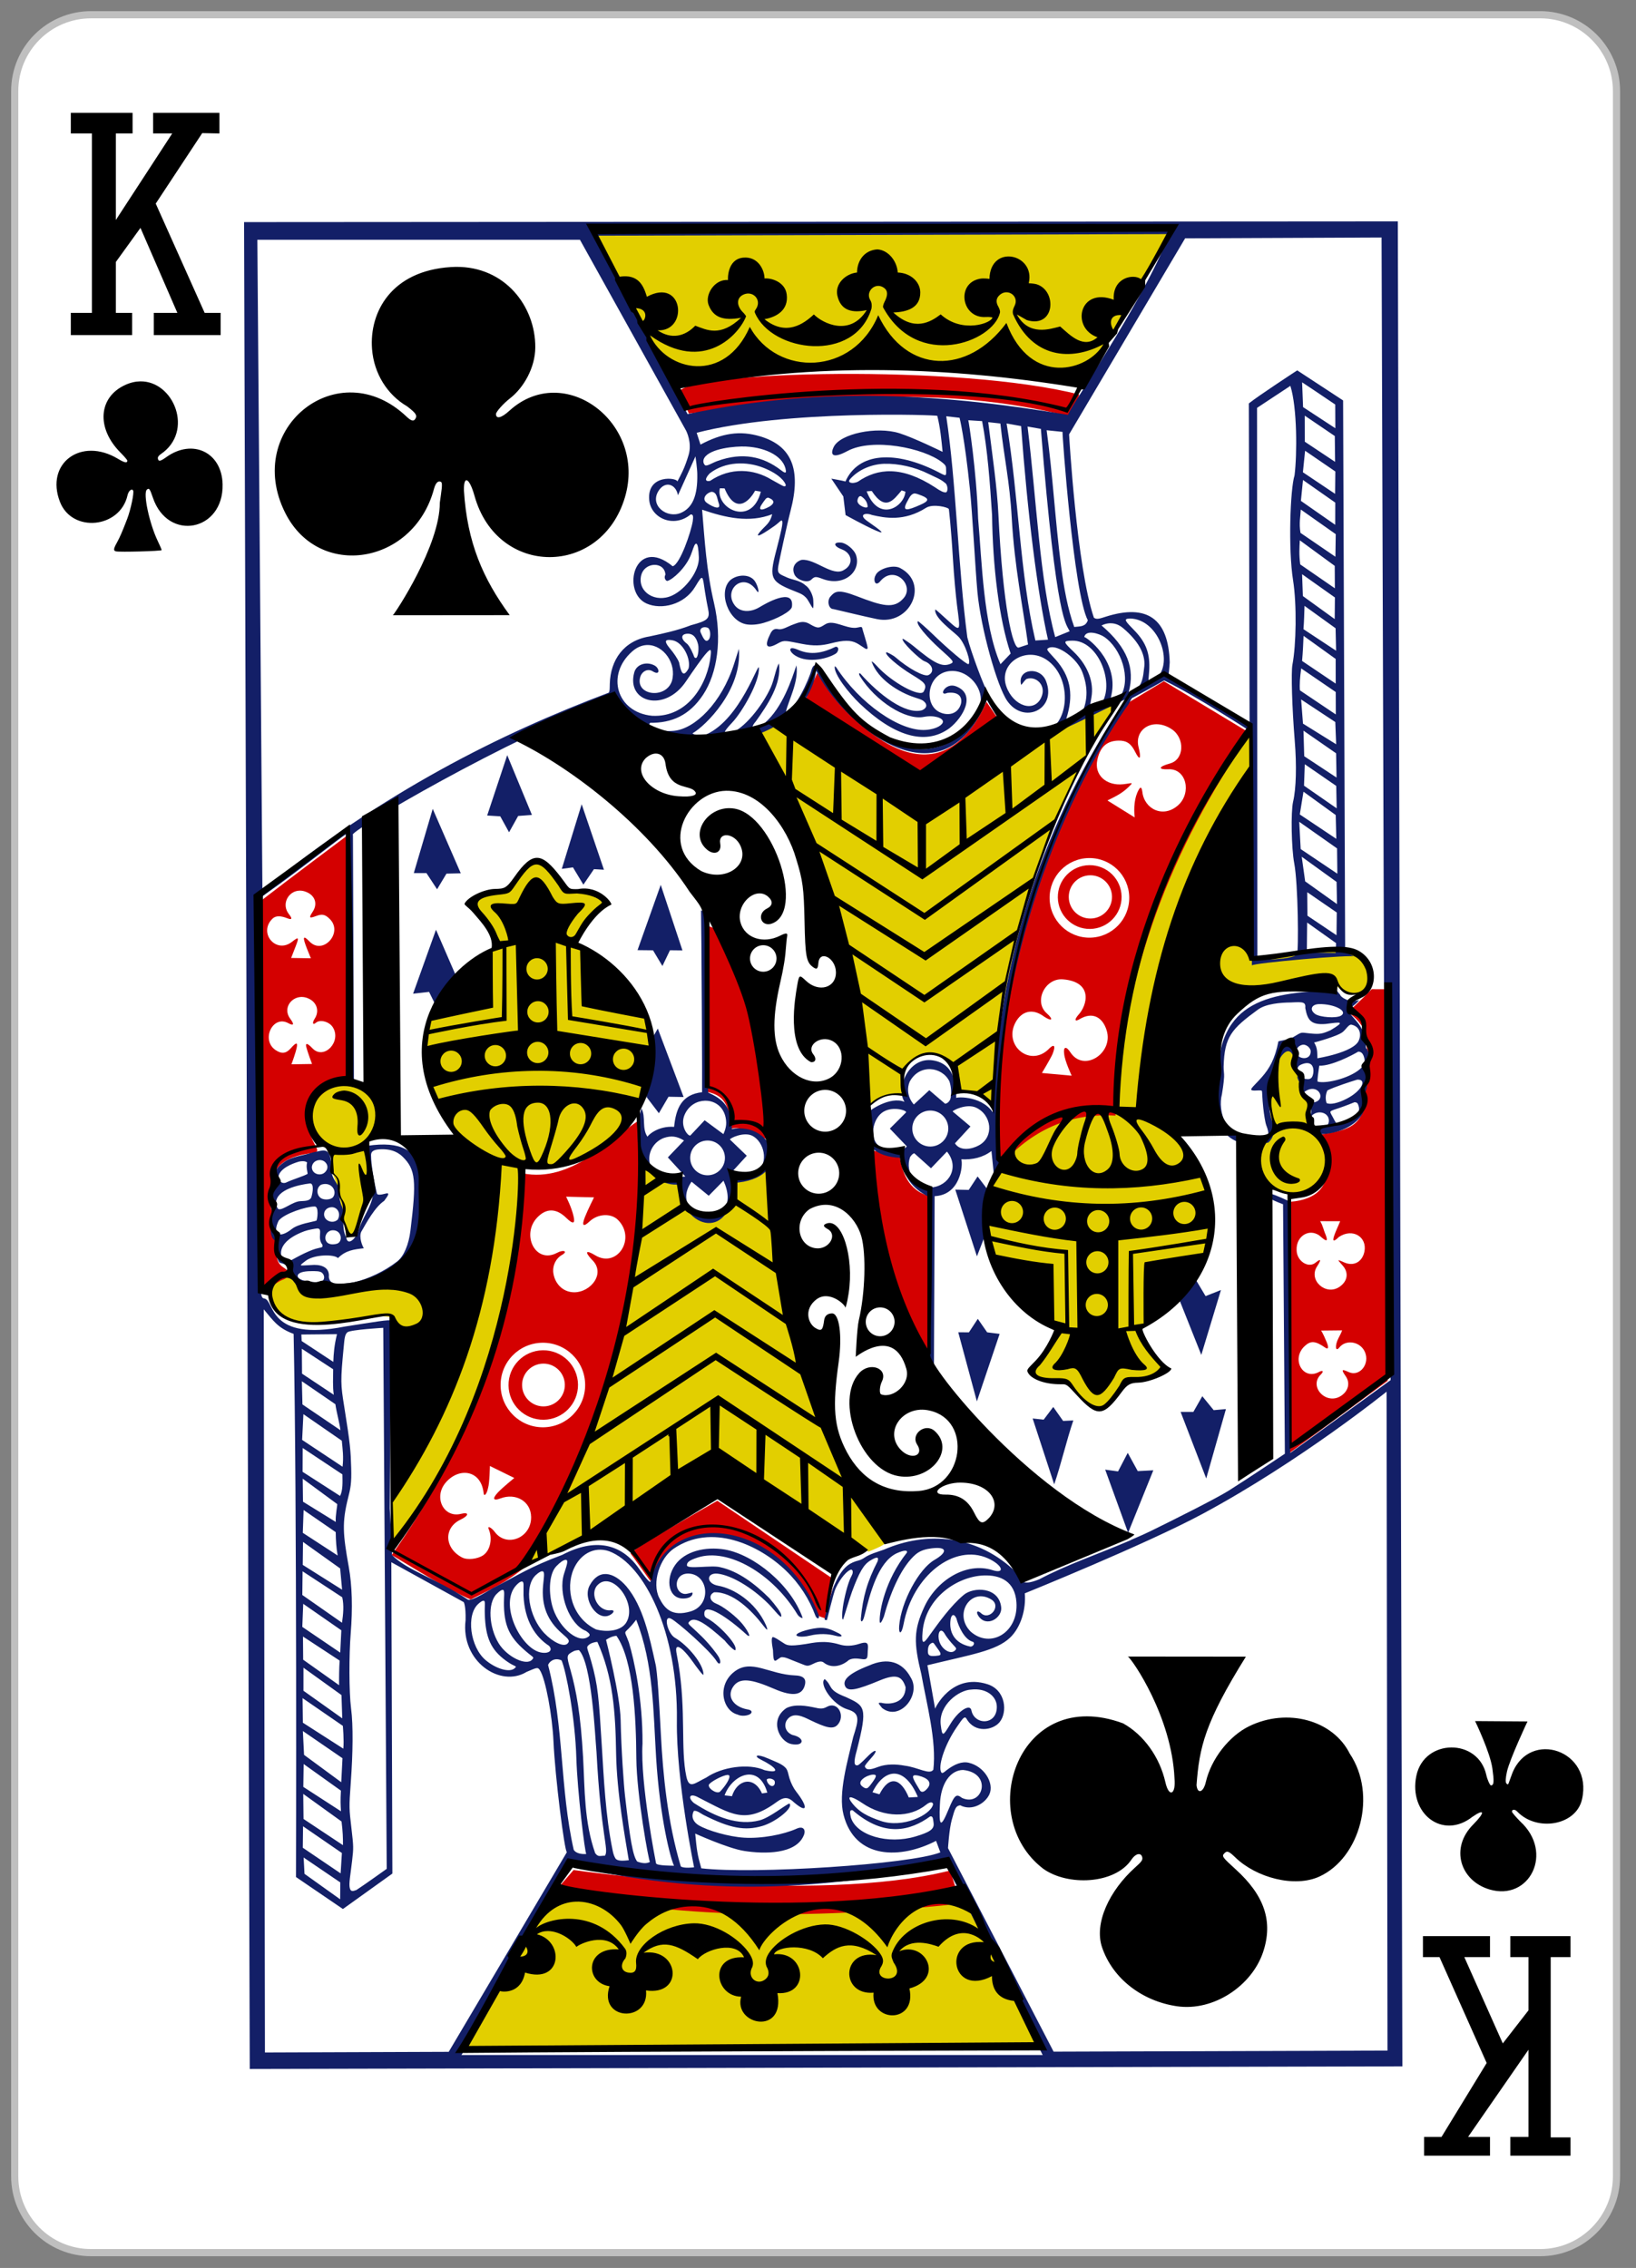 <svg clip-rule="evenodd" fill-rule="evenodd" viewBox="0 0 228 316" xmlns="http://www.w3.org/2000/svg"><rect x="0" y="0" width="228" height="316" fill="#808080" stroke="none"/><path d="m2537.56 600.582c0-5.867-4.76-10.63-10.63-10.63h-201.97c-5.87 0-10.63 4.763-10.63 10.63v290.551c0 5.867 4.76 10.63 10.63 10.63h201.97c5.87 0 10.63-4.763 10.63-10.63z" fill="#fff" stroke="#bfbfbf" transform="translate(-2312.278 -587.897)"/><g fill-rule="nonzero"><path d="m4797.47-237.313-533.75 2.594 67.78 128.406c138.72-12.476 260.29-1.381 386.94 2.75zm-364.53 451.469c-.56.748-22.21 6.338-20 11.25 56.52 121 81.77 219.456 105.37 343.813 11.93-9.683 31.24-9.294 31.24-9.294-9.53-46.18 48.7-51.939 49.08-3.625 11.18 2.592 22.67 2.631 32.76 13.919 4.53-135.896 53.31-276.503 116.29-373.93-71.78 28.404-177.09 99.196-177.09 99.196s-87.64-36.19-137.65-81.329zm436.28 14.469c-95.53 90.664-132.92 342.344-126.06 345.813-123.14-4.108-160.46 131.603-53.72 204.781-4.22 14.193-14.64 25.741-22.72 38.281 11.01 6.302 23.03 7.648 35.03 8.969 9.11 10.796 18.07 23.255 27.97 24.281 10.74-6.763 18.37-16.661 27.31-25.219 11.16-2.838 22.23-5.979 32.81-10.812-9.37-13.081-20.49-26.308-20.78-38.563 92.8-65.404 80.07-154.345-3.59-199.875 24.92-149.78 61.27-245.46 103.47-313.5zm-657.91 115.719c-12.13 5.92-18.75 18.414-27.56 28.219-12.09.55-23.73 4.679-35.25 9.812 0 0 27.68 38.225 25.97 40.281-89.76 58.768-89.03 144.668-2.85 201.25 14.61 122.251-89.31 315.716-94.56 310.094l-.18 40c72.31-79.977 113.23-225.265 120.4-344.594 147.69-9.829 152.92-152.471 51.25-206.125-7.81-7.165 25.56-40.312 25.56-40.312-8.47-8.341-22.65-9.288-35.06-10.313-7.83-9.355-14.66-18.682-27.72-28.312zm624.66 98.719c20.89 46.433 97.17-10.145 110.41 14.562 10.74 14.012 34.14 15.448 32.87-8.156-4.4-23.378-19.79-28.56-80.87-18.375-23.18 3.863-32.68 6.151-32.54-4.406-16.03-19.344-29.77 6.968-29.87 16.375zm70.85 67.759c-17.13-.016-20.04 66.924-19.79 87.022-49.58 78.276 101.72 69.378 36.29-15.895 2.27-11.142-8.35-29.31-8.05-37.343-5.37-.683-7.72-30.907-8.45-33.784zm-872.26 40.241c-26.83.676-56.33 25.304-13.31 60.718 2.87.985-1.45 8.452.03 19.938 12.13 26.156 8.85 64.886 17.88 58.937 10.43-6.877 19.15-35.772 16.9-76.125-.15-2.647-3.65-5.45-3-8.312 24.15-39.823 3.73-55.717-18.5-55.156zm274.56 75c-6.89 130.743-38.93 259.022-111.54 370.265 62.5-29.122 123.16-66.695 181.86-98.859l137.16 84.876c7.95-3.447 13.45-5.143 18.71-10.345-63.21-92.421-82.77-225.444-110.31-345.781-10.48 7.426-30.19 11.156-30.19 11.156-1.41 41.739-45.2 55.266-54.14.83zm-331.06 102c-14.63.926-25.63 37.136 15.82 42.5 29.24 4.135 66.7-10.26 85.28-3.594 21.6 34.445 40.99-16.259 12.12-24.531-31.01-8.887-94.17 14.295-101.16-5.407-3.59-6.727-7.96-9.228-12.06-8.968zm248.78 566.317-82.75 146.12 529.07-3.19-69.16-139.37c1.18-1.55-231.07 27.6-377.16-3.56z" fill="#e2cf00" transform="matrix(.151 0 0 .151 -560.968 67.864)"/><path d="m4351.59-95.113 8.3 20.623c113.83-12.087 232.92-24.585 351.5 7.407 0 0 9.01-18.826 8.89-20.198-110.49-29.816-358.59-26.1-368.69-7.832zm110.81 289.544 107.11 71.506s52.32-35.831 74.61-50.989l-13.11-19.872c-47.19 100.135-126.42 19.25-155.87-28.616 0 0-8.46 18.252-12.74 27.971zm289.93 38.054c7.5-.05 11.61 2.897 15.26 10.578 4.13 8.672 5.79 6.573 3.21-4.205-4.07-16.995 14.08-27.753 30.86-16.202 12.11 8.341 11.29 28.086-2.13 31.551-10.84 2.799-11.17 5.626-1.67 5.303 17.03-.581 21.22 22.185 8.95 33.111-14.11 12.561-31.72 3.257-33.11-12.774-.68-4.537-1.64-4.487-3.17-1.946-4.4 7.324-4.94 16.921-4.23 25.626l-24.91-15.961c9.01-4.3 14.51-6.898 21.08-13.525.85-.864 1.5-1.496 1.5-1.879 0-.684-2.81.191-7.94.651-15.21 1.362-26.76-8.654-23.44-22.907 2.83-12.127 9.21-17.34 19.74-17.421zm-116.6 392.913c27.8-30.887 62.06-50.473 109.22-46.98 7.91-130.997 55.06-246.901 129.4-350.856l-79.4-49.313-32.42 18.918c-78.88 108.48-128.37 246.86-126.8 428.231zm-595.91-315.025s-54.81 39.819-80.29 59.065l-4.03 361.468 6.97 2.5c.49.778-.54-5.368 2.72-8.125 2.66-2.253 6.86-4.793 9.34-5.656 7.01-2.435 7.38-7.077.94-11.187-5-3.19-6.85-8.034-6.16-16.032.49-5.643.27-6.88-2.03-10.75-2.86-4.81-3.02-10.844-.44-17.062 1.2-2.889 1.1-3.672-.9-7.625-2.56-5.034-2.79-10.421-.75-16.188.78-2.205 1.39-7.041 1.37-10.781-.05-14.4 11.97-23.777 33.97-26.469 8.6-1.052 8.87-1.402 5.03-8.656-21.64-40.926 28.62-61.358 32.26-54.804zm683.77 30.096c20.3 0 36.75 16.425 36.75 36.719 0 20.293-16.45 36.75-36.75 36.75-20.29 0-36.75-16.457-36.75-36.75 0-20.294 16.46-36.719 36.75-36.719zm.25 6.562c-16.24 0-29.4 13.158-29.4 29.407 0 16.248 13.16 29.437 29.4 29.437 16.25 0 29.44-13.189 29.44-29.437 0-16.249-13.19-29.407-29.44-29.407zm.63 9.344c11.02 0 19.97 8.919 19.97 19.938 0 11.018-8.95 19.968-19.97 19.968s-19.94-8.95-19.94-19.968c0-11.019 8.92-19.938 19.94-19.938zm-729.53 4.5c1.49-.005 3.08.245 4.68.781 9.12 3.043 12.2 11.15 7.13 18.719-3.98 5.945-3.54 6.466 3.31 4.031 5.39-1.914 8.12-1.246 12.28 3 12.5 12.733-6.68 33.555-18.9 20.594-6.06-6.419-6.67-4.563-2.56 6.375 1.32 3.54 3.52 9.045 3.52 9.045l-18.19-.529s2.93-7.211 4.29-10.61c3.27-8.198 3.39-9.402-3.25-4.312-14.97 11.477-31.47-8.773-17.66-21.656 2.81-2.621 7.26-2.677 13.41-.157 4.48 1.836 5.04.613 1.72-3.687-7.23-9.354-.25-21.561 10.22-21.594zm376.59 37.868c-8.1 48.332-2.63 116.401-3.31 152.723 19.67 4.045 19.69 17.485 22.48 34.23 9.64-3.204 30.4 11.264 33.28 10.06 2.9-49.114-20.58-192.147-52.45-197.013zm326.61 53.299c27.97 2.652 22.29 24.201 13.82 32.964-4.02 4.5-3.32 6.559 1.06 4 11.93-6.973 21.24-1.676 24.87 10.688 6.21 21.121-21.69 38.834-33.75 19.781-4.08-6.455-6.66-5.046-5.73 1.66.53 6.458 6.64 19.909 6.64 19.909l-27.44-2.861s8.6-13.843 10.13-17.582c3.17-7.758 1.58-9.861-4.38-3.657-17.41 15.474-40.93-5.003-29.53-25.688 5.62-10.197 15.76-13.375 26.53-5.031 7.27 4.901 8.89 2.846 2.41-3.062-12.11-11.042-1.1-32.682 15.37-31.121zm-703.3 6.958c.32-.011.62-.011.94 0 2.35.08 4.81.768 7.25 2.188 6.77 3.938 8.53 11.538 4.16 18.062-2.52 3.755-1.84 6.154 1.06 3.719 3.88-3.26 12.31-.933 15.53 4.281 8.28 13.392-8.53 30.514-18.94 19.313-4.59-4.945-6.37-5.168-5.88-1.957 1.43 6.033 5.24 16.346 5.24 16.346l-19.03.054s4.26-10.725 5.25-16.185c.77-4.32-.97-3.715-5.58 1.335-4.48 4.912-8.49 5.369-14.06 1.563-13.73-9.392-2.28-32.827 12.06-24.688 4.95 2.804 5.67 1.235 1.85-3.969-6.82-9.293.43-19.732 10.15-20.062zm988.07 5.921c-31.27 31.379-21.33 12.704-7.4 37.171-.19 15.998 8.97 28.653 1.2 53.792-2.44 4.897-2.68 7.242-1.45 12.223-2.67 27.856-25 27.176-46.79 31.187 3.6-.184 33.59 57.196-23.97 60.816l-2.7 231.456 91.11-65.153 4.86-361.277zm-678.28 112.369c-25.79 16.101-62.3 56.74-107.33 47.141-7.56 144.323-56.57 255.426-125.57 350.519 23.14 14.138 48.59 31.07 72.31 42.04 20.33-10.12 31.73-14.29 51.77-30.304 83.09-124.356 110.85-261.216 108.82-409.396zm211.83 29.493c3.49 74.228 14.54 144.633 52.3 201.537l4.9-157.571c-13.7-3.492-24.84-12.541-28.48-37.798zm-279.44 39.701 25.76.983s-6.01 11.568-8.64 18.046c-3.19 7.917-1.75 9.56 4.2 4.112 7.76-7.091 19.96-7.583 26.28-1.063 16.79 17.314-1.43 44.869-21.4 32.375-8.55-5.348-10.02-3.618-3.28 3.875 13.13 12.55-1.03 30.14-16.59 29.991-11.25-.209-18.41-9.311-19.16-19.234-.34-6.241 2.89-12.451 8.34-15.413 5.69-3.088 1.68-5.208-4.5-2-20.17 10.475-33.15-17.369-17.83-32.883 8.84-8.946 18.04-7.967 26.77.821 6.09 6.136 8.31 5.63 6.67-1.547-1.64-8.075-6.62-18.063-6.62-18.063zm695.54 31.81 18.47.29c-1.88 4.543-4.3 9.169-5.84 13.665-1.66 4.898-.5 5.543 4.46.855 12.86-8.363 26.31.386 23.35 13.885-2.04 9.314-9.93 13.782-18.9 9.594-7.92-3.693-5.38-2.123-.93 3.393 5.29 6.562 3.81 14.108-3.39 19.013-12.73 8.677-29.16-6.286-20.63-19.014 5.03-7.569 2.76-6.773-1.77-3.142-6.79 4.818-16.85-2.288-16.91-11.938-.57-13.888 13.55-21.494 23.28-11.531 4.65 4.028 5.83 3.561 3.79-2.229-1.89-4.213-2.45-8.703-4.98-12.841zm-.47 100.938 19.36.061s-.3 1.476-3.36 7.035c-3.6 6.533-3.16 13.35.56 8.781 6.29-7.711 19.38-5.347 23.54 4.25 4.84 11.182-5.1 23.312-15.16 18.5-6.54-3.128-7-2.481-2.72 3.906 4.17 6.215 2.17 13.747-4.81 18.063-13.72 8.479-29.77-9.079-18.28-20 3.07-2.924 2.14-4.383-1.57-2.438-15.12 7.938-25.89-12.501-12.75-24.187 5.6-4.976 9.82-4.567 18.82 1.843 2.8 1.996 3.37-.01 1.4-5-3.35-8.501-5.03-10.814-5.03-10.814zm-718.78 1.705c21.55 0 39 17.452 39 39 0 21.549-17.45 39.032-39 39.032s-39.03-17.483-39.03-39.032c0-21.548 17.48-39 39.03-39zm.35 6.969c-17.71 0-32.07 14.329-32.07 32.031 0 17.703 14.36 32.063 32.07 32.063 17.7 0 32.06-14.36 32.06-32.063 0-17.702-14.36-32.031-32.06-32.031zm.18 12.313c10.9 0 19.72 8.821 19.72 19.718 0 10.898-8.82 19.75-19.72 19.75-10.89 0-19.75-8.852-19.75-19.75 0-10.897 8.86-19.718 19.75-19.718zm-50.41 93.806s22.36 11.336 22.36 11.336-10.77 8.51-15.07 12.913c-5.5 5.672-5.17 8.371 2.19 5.726 14.02-5.044 27.87 3.015 27.93 17.495.06 19.326-22.92 28.294-33.68 13.505-3.2-4.397-7.07-6.263-5.6-2.688 3.59 8.701 1.16 19.557-5.37 23.938-5.23 3.507-14.73 4.422-19.47 1.875-16.32-8.76-16.9-27.715-1.06-34.969 7.95-3.647 8.27-7.168.46-5.344-16.24 3.8-25.4-15.929-13.53-29.218 12.6-14.105 32.76-10.857 34.69 10.312.34 3.766 2.95 1.083 4.17-4.66 1.44-4.26 1.98-20.221 1.98-20.221zm209.46 34.827s-83.15 45.726-80.66 47.743c.48.294 17.91 25.585 17.91 25.585 42.26-92.107 139.13-13.911 154.13 33.65 3.38 2.14 3.97 1.55 7.64 3.27.4-3.34 7.68-36.12 7.68-36.12zm-137.2 338.918c-4.2 5.11-18.24 19.58-16.5 20.15 120.81 27.82 245.83 27.56 373.26 15.6l-9.26-30.7c-126.1 30.19-347.5-5.05-347.5-5.05z" fill="#d40000" transform="matrix(.151 -.002 .002 .151 -562.189 77.592)"/><path d="m3951.77-256.566-17.32 1703.926 1063.64 11.69 18.35-1702.206zm323.29 16.837 530.49 5.538c-25.81 64.233-98.94 165.246-95.56 165.538-110.08-19.835-223.69-30.687-351.29-5.364zm-311.25-.365 297.69 3.938 95.62 177.406s5.61 11.065 2 22.506c-3.94 12.484-7.25 18.003-10.73 24.354.39-3.646-28.18-7.684-26.14 16.862 1.38 16.615 22.24 26.303 38.06 13.622 2.5-.173 2.45 2.145 1.85 6.187-1.59 9.485-12.12 39.503-19.07 41.404-34.83-29.412-48.17 23.184-24.56 34.052 13.67 6.292 34.9 1.564 45.03-14.831 7.75-12.541 6.88-10.464 9.04 4.925.81 5.723 1.96 12.359 2.57 15.344 1.88 9.335-.16 11.111-15.89 15.106-12.67 4.727-25.49 7.252-38.53 9.875-23.81 3.551-36.22 21.295-37.13 43.094-.19 4.712-.06 6.895-1.09 8.281-101.06 36.686-208.64 88.513-322 178.032zm668.85 427.657c-3.72-6.212-15.42-38.716-18.57-52.25-7.77-65.517-8.3-143.163-16.74-204.167l12.26 1.555s4.37 17.692 8.64 65.377c2.12 23.638 3.98 72.742 5.7 95.33 2.62 33.562 16.98 87.376 26.17 101.042 14.98 22.286 45.94 8.461 36.04-17.887-5.14-13.67-25.84-11.769-23.18 2.378.01 2.516 1.99-1.771 5.05-4.378 8.98-3.253 18.9 6.187 13.49 17.303-6.72 14.194-25.89 7.393-32.02-10.709-7.32-21.625 18.63-37.38 37.69-23.98 21.22 14.928 20.73 51.983 3.29 63.427-29.21 10.174-48.65-11.281-57.82-33.041zm71.43 28.301c-1.16-.708.08-2.942 1.6-8.27 5.66-19.919 2.5-35.574-10.22-50.469-7.09-8.298-9.78-9.777-5.99-11.208 8.05-3.033 25.55 10.063 30.23 22.757 4.61 12.464 5.63 25.301-1.33 39.216-4.74 2.938-12.13 8.862-14.29 7.974zm22.09-13c.01-2.34 1.69-9.697 2.11-13.301 1.6-13.933-4.72-28.194-16.1-39.438-9.56-9.435-10.43-10.406-1.26-10.427 23.66-.055 38.18 38.398 27 57.076-2.86 2.944-11.52 8.928-11.75 6.09zm20.21-12.649c7.44-32.494-23.77-54.677-24.42-53.67 1.68-7.281 14.13-2.9 18.36.004 15.78 10.932 24.54 39.033 14.53 54.788-1.1 1.936-2.42 3.037-4.16 4.065-3.31 2.016-5.28 3.649-5.92 2.192-.5-1.104 1.4-5.822 1.61-7.379zm-275.83-109.777c3.34-3.185 4.33-3.263 10.63-.781 19.72 7.776 35.77-6.224 31.31-21.25-1.62-5.442-8.96-11.429-13.53-11.969-7.46-.884-7.67 3.06.34 6.187 9.85 3.842 10.69 14.358 1.91 18.969-10.33 6.762-26.84-11.021-39.16-9.719-5.9 1.671-9.74 7.112-6.48 13.875 2.55 4.747 11.35 7.727 14.98 4.688zm-21.97-2.462c-6.83-3.293-9.45-3.271-8.03-10.757.94-4.928 8.47-38.072 12-50.875 10.59-38.339 1.48-59.809-26.8-68.824-19.17-6.11-35.78-3.396-55.54 6.749l-3.38-10.933c82.54-20.314 222.78-13.505 222.27-12.68 2.61 11.106 3.5 22.188 4.43 33.27 0 0-26.11-13.278-39.76-17.769-21.03-6.783-54.53-.166-60.62 11.875-3.46 6.827-1.78 11.437 12.53 4 23.41-12.174 70.73-1.951 87.26 11.556 3.81 3.112 3.6 3.777 3.62 7.362.04 5.466.35 5.791-7.19 1.613-39.59-20.966-73.7-19.096-85.84 7.497-2.7-.857-13.01-2.787-13.01-2.787l10.86 16.579 1.86 17.215s18 10.327 27.94 14.734c9.78 4.314 4.18-.207-7.78-8.791-8.78-6.301-1.7-8.176 4.12-5.728 12 2.935 29.54 6.696 50.1-5.938 6.38-3.925 20.81-.23 21.01 1.592 0 0 1.71 15.055 3.17 46.439.69 14.846 2.24 34.25 3.16 42.219 2.78 24.076 3.66 25.456-8.81 13.75-4.19-3.928-11.17-10.443-11.25-10.062-1.72 7.428 16.75 20.789 21.03 25.343 6.49 6.913 11.53 24.441 8.87 25.438-1.68.631-19.18-14.656-32.93-28.375-5.16-5.14-12.84-12.041-13.07-11.813-2.91 1.88 8.61 15.269 19.44 25.313 12.63 11.72 14.1 12.774 9.77 14.45-7.99 3.094-15.08-1.002-34.14-17.231-1.86-1.58-9.09-6.868-9.44-6.5-1.8 2.321 15.76 19.429 19.78 20.937 7.47 2.8 9.52 10.084 3.56 12.844-3.98 1.842-18.59-6.443-30.25-16.844-2.09-1.864-7.92-5.069-8.31-4.656-2.36 1.471 10.67 13.077 23.16 20.844 12.22 7.603 14.16 9.465 10.93 15.593-3.02 6.315-29.87-8.799-43.19-24.156-2.83-3.268-5.08-4.69-4.53-3.594 5.66 16.427 24.89 28.418 39.26 33.29 2.56.881 6.28 1.975 7.95 3.337 4.06 3.325 3.1 6.709-1.38 8.558-15.46 4.095-39.46-14.898-56.54-34.678-2-.861-.83 1.712-.32 2.565 14.15 23.321 41.63 41.308 58.38 38.269 9.79-1.777 17.59 1.276 17.62 4.553.02 2.685-5.42 6.886-15.94 7.481-23.78 1.348-60.51-25.181-81.74-58.593-.67-1.042-1.46-1.434-1.52-.808-.7 7.007 12.55 24.409 22.76 34.401 30.34 29.688 59.28 39.993 82.21 23.849 12.93-9.726 25.61-31.218 6.66-38.736-10.04-3.982-16.62 9.815-7.93 5.977 11.36-1.2 13.84 4.851 12.29 10.482-3.03 9.665-12.67 11.068-20.43 6.874-13.51-7.569-10.25-32.792 7.43-36.95 15.94-3.603 29.59 10.058 31.23 22.852 2.54 19.874-20.15 41.012-38.17 46.09-61.47 17.321-108.04-68.416-108.29-70.344-2.98-5.953-6.63-9.135-9.06-2.281-2.65 9.938-16.89 38.988-24.27 38.704 2.45-10.285 12.38-27.49 10.25-42.719-4.26 12.419-13.26 38.918-29.95 52.859-4.32 3.827-16.93 8.228-8.15-1.657 10.63-14.491 24.55-34.314 22-53.156-2.83 4.184-4.49 14.859-7.75 21.875-8.17 17.567-25.76 38.299-37.22 41.531-8.46 2.387-7.64-.446 1.12-9.406 9.39-9.606 26.19-37.967 25.29-50.312-.39-5.452-17.68 46.849-48.94 60.781-8.43 2.944-13.14-.985-13.14-.985 12.31-6.851 46.51-39.601 43.88-77.414 0 0-1.88 5.566-4.66 13.914-11.96 35.879-36.87 59.22-56.04 60.905-15.31 1.344-25.89-4.975-22.06-7.644 19.82.434 36.2-6.179 49.2-25.307 13.22-19.442 18.5-50.913 11.15-84.409-6.63-30.208-7.79-57.302-9.84-86.277 21.6 7.731 43.38 12.982 64.64 5.029-2.25 8.592-5.79 9.612-11.46 16.041-4.12 4.7-2.75 5.852 13.2-5.072 4.64-3.179 6.34-5.756 7.16-4.875 1.33 1.429-.9 10.277-5.75 27.906-7.26 26.363-5.5 28.285 19.78 38.625 4.72 1.93 6.46 3.776 8.09 5.782.77.938 4.83 8.511 5.22 8.781.92.634.8-7.649.31-9.75-1.28-5.579-4.22-9.795-6.83-11.479-4.92-4.668-12.11-5.177-16.7-7.358zm474.96 352.137.65-27.473 26.42 19.325-.46 9.064zm-45.71 5.309 6.4-508.226s20.69-13.316 31.03-19.91c6.1 20.242 5.43 63.447 2.75 82.652-4.19 12.471-6.79 68.21-2.65 96.651 3.29 22.671 2.08 60.07-1.6 77.925-1.43 6.977-.88 39.778 1.19 70.145 1.59 23.208.73 44.274-2.25 56.295-2.34 9.474-2.07 43.547.26 56.649 3.42 19.277 3.15 81.037 1.45 84.367-4.48 4.918-38.91 5.118-36.58 3.452zm48.31-531.254s20.44 13.929 30.29 20.888l-.18 21.897-29.53-19.901zm-308.52 30.907 12.75.978c4.7 26.538 6.46 56.653 8.05 86.842-.03 46.514 5 95.644 15.45 127.95l-9.52 9.701c-15.44-37.071-15.86-95.202-18.85-134.585-.92-44.26-7.52-90.597-7.88-90.886zm310.55-.128 27.48 19.186-.05 23.817-27.7-18.953zm-292.16 2.143 11.19 1.381c2.95 31.469 7.87 52.866 9.35 87.508 1.93 44.805 9.15 81.677 13.47 116.715l-8.43 2.667c-5.66 2.507-14.38-38.952-17.31-122.777-.88-25.369-4.76-53.947-8.27-85.494zm16.93 1.427 13.35 2.593c4.77 79.619 13.04 154.451 22.21 197.395l-11.65.601c-13.55-61.382-13.46-132.176-23.91-200.589zm19.3 3.1 12.27 2.312c12.15 182.101 21.31 179.887 24.07 187.079l-13.4 5.207c-13.63-52.476-15.46-126.205-22.94-194.598zm53.25 179.465c-2.19 6.096-7.17 5.454-12.62 6.004-5.86-16.804-9.13-36.781-11.4-56.326-4.99-42.934-6.43-83.143-11.66-125.517l14.65 1.715c-.48.316 8.24 149.297 21.03 174.124zm-313.38-164.457c19.33 1.215 35.25 10.128 36.61 22.854.31 2.863-1.94 1.442-4.53-.603-16.45-12.989-35.32-17.236-58.29-9.345-5.01 1.72-9.13 4.485-11.35 4.063-1.98-1.306-2.55-4.414-.99-6.947 5.46-8.833 28.99-10.623 38.55-10.022zm-45.21 24.86c.12 20.039-4.91 31.013-15.49 35.489-12.77 5.402-28.86-6.798-20.77-20.067 6.13-10.032 16.36-6.833 18.16 3.826l16.64-35.656s1.49 11.39 1.46 16.408zm588.81 5.338-.48 20.644-29.46-20.31 2.28-19.823zm-527.63-10.354c14.57 6.016 19.85 13.184 20.35 16.343-.88 2.337-2.32.712-12.94-5.218-16.33-10.345-37.79-12.305-56.84.25-4.72.861-5.17-1.814-.38-6.813 14.54-11.052 34.41-10.923 49.81-4.562zm111.35-2.25c12.9-.22 28.26 3.28 41.18 10 5.72 2.972 10.86 4.847 14.56 8.222 2.98 1.608 3.12 8.421.91 8.903-1.96.247-5.15-1.329-9.9-4.75-30.64-20.535-52.94-18.385-71-6.282-1 .669-4.09 1.329-5.3 1.219-3.41-.306-3.57-1.705-2.11-3.532 8.41-9.234 20.85-13.566 31.66-13.78zm386.33 20.072 29.51 21.262-.32 20.482-31.37-22.495zm-538.19.507 4.35.189c9.79 24.73 22.7 12.244 28.13 2.478l5.29.939c-8.78 32.807-42.29 15.088-37.77-3.606zm-7.46 3.171c4.92.664 4.67 6.235 6.15 10.314 3.32 9.116-9.64 1.254-11.85-.986-3.74-4.048 1.73-8.976 5.7-9.328zm147.56 1.184c12.56 19.738 20.14 8.271 27.59-.137l3.48 1.166c-1.13 14.024-24.97 28.644-35.77-.753zm39.48 2.785c1.38.041 4.13 1.067 6.65 2.13 6.99 2.944 6.59 5.021-1.25 8.37-12.53 5.355-16.87 6.009-13.02-1.757 2.19-3.546 3.68-8.264 7.62-8.743zm-48.87 2.272c3.1 2.347 5.12 4.925 5.42 9.073.22 2.924-9.46-.582-9.37-5.234.35-2.953 1.99-5.328 3.95-3.839zm-86.14-.138c6.35 2.459 5.54 5.49 1.05 8.184-8.05 4.337-11.46 3.411-6.19-3.515 2.43-3.195 2.96-4.633 5.14-4.669zm491.23 17.442 31.95 23.159-.59 20.828-31.93-22.451c-1.37-8.948.13-14.93.57-21.536zm-558.35 24.142c1.53.061 2.06 5.129 2.31 12.532.42 12.307-12.35 29.252-25.09 34.968-15.35 6.884-31.52-3.316-28.58-18.042 2.72-13.572 22.06-13.854 22.61-1.27-1.93 3.28.67 6.086 1.75 5.812 4.99-1.262 16.87-11.641 21.81-23.375 1.93-4.572 3.13-9.29 4.47-10.344.26-.204.5-.289.72-.281zm557.07 4.25 31.91 24.004-.15 20.701-31.67-22.47c-1.13-9.243-.49-15.815-.09-22.235zm-391.9 27.094c-2.5 4.061-.6 11.429 4.49 5.25 13.07-14.773 31.41 4.218 21.28 15.969-9.2 10.664-20.27 7.027-43.63-2.281-17.01-6.781-19.74-4.595-24.03.062-3.53 3.834-1.87 11.684 2.63 11.656 13.82 3.348 25.78 6.588 40.09 9.782 30.25 6.663 49.32-32.145 21.81-46.907-6.58-3.531-20.36.733-22.64 6.469zm-133.96 2.556c-11.98 10.434-2.68 38.452 14.7 41.194 3.64.574 9.08.503 15.29-1.191 12.24-3.339 25.77-10.353 26.38-14.544 2.78-19.045-25.88-2.347-29.67-.14-9.04 5.307-18.51 4.465-23.19-2.063-10.55-14.712 8.98-31.134 20.44-13.156 2.89 4.537 1.96-3.091-1.19-8.312-4.45-7.371-16.21-7.068-22.76-1.788zm527.54 1.65 30.01 21.867-.46 19.928-29.09-21.621zm1.84 29.21 28.42 21.069.19 20.722-29.85-20.273c.7-7.449.94-14.456 1.24-21.518zm-161.16 9.56c25.24.782 38.95 38.288 25.41 53.615-4.03 4.559-7.21 5.75-8.98 4.003-.38-.377.31-4.539.64-9.25 1.04-15.023-2.01-25.362-12.84-36.942-8.13-8.686-11.21-11.383-4.23-11.426zm-310.96 1.43c-4.79 1.63-9.89 5-13.78 4.094-3.85-.895-5.72.987-7.28 3.991-5.94 11.489-4.21 15.258 7.34 8.853 5.48-3.04 7.37-1.894 21.88 1.062 10.36 2.113 17.44 2.022 26.62-.218 11.42-2.785 18.2-2.917 23.91.312s9.58 7.621 9.78 4.094c-.58-4.141-4.03-14.759-4.81-18.281-.38-1.695-3.23-.249-5.91-.094-9.44.547-20.56-8.096-27.91-3.719-5.88 3.503-6.66 4.432-14.59-.375-5.9-3.58-10.06-1.483-15.25.281zm304.05 7.01c16.89 14.524 21.09 27.253 19.28 37.621-.96 7.547-1.65 15.89-9.12 20.332-1.37.632-3.42 1.006-5.31 1.257 6.06-21.389-.44-40.717-24.31-61.584 7.08-3.379 14.24-2.112 19.46 2.374zm-385.58-5.635c.76.009 1.59.146 2.44.438 2.95 1.02 3.3 8.788.93 11.187s-4.22.365-6.84-5.843c-1.96-3.389.18-5.82 3.47-5.782zm-15.88 5.813c6.25-.038 8.53 5.712 9.53 10.281.86 3.894-.46 15.462-3.71 11.375-.76-2.465-4.04-10.435-6.72-12.531-5.98-4.67-5.31-9.087.9-9.125zm-17.65 5.5c.91-.013 2.08.116 3.5.375 9.72 1.773 16.96 17.39 14.56 26.156-5.29 9.39-7.11 2.981-8.69-5.625-1.28-3.577-5.19-9.21-7.59-12.125-4.99-6.049-5.74-8.727-1.78-8.781zm585.95 4.002 29.36 21.694-.28 22.761-30.75-21.321c.81-7.955 1.27-15.577 1.67-23.134zm-605.3.435c14.54.239 26.7 17.312 21.88 33.532-5.93 16.902-34.16 12.868-29.22-4 1.42-4.852 6.67-8.341 11.59-5.219 7.11 4.508 6.43-2.671 1.91-5.281-6.97-4.029-16.67-1.792-18.94 6.125-7.91 27.599 27.58 37.562 47.38 9.218 7.24-10.359 15.11-21.443 19.43-26.156 3.89-4.234 4.7-3.772 4 1.75-2.84 25.709-21.26 57.624-54.9 55.375-32.68-3.583-42.4-38.441-17.38-59.75 4.21-3.58 8.61-5.312 12.85-5.562.47-.028.93-.039 1.4-.032zm173.36 3.922c-12.05 5.624-22.93 7.66-34.65 2.358-8.65-3.919-8.58.201-4.84 3.636 10.81 9.477 30.78 5.55 39.38.428 2.8-1.662 3.78-6.578.11-6.422zm460.95 47.855-.21 20.702-32.8-22.67c-.45-4.96.22-12.48 1.42-20.237zm-32.03 6.451 31.24 21.224.54 20.529-30.37-19.447zm1.78 28.804 29.83 21.273.11 22.401-29.56-20.071zm-735.06 12.875-19.25 55.437 12.07.906 7.93 14.813 8.6-14.938 12.72-.781zm735.87 18.121 28.75 20.373.14 20.69-29.87-21.29zm-1.55 25.306 29.46 21.932.27 21.981-33.41-22.967zm-666.22 2.76-19.13 59.375 10.32-1.25 9.4 16.094 9.94-14.188 9.22.657zm-137.5 2.438-18.25 59.031 11.65.125 9.63 15.094 8.84-14.313 13.22-.156zm799.44 22.528 34.58 25.013-.05 23.337-33.53-23.174zm33.73 55.917.1 20.44-29.1-21.346-2.86-22.737zm-623.7-5.539-22.22 59.937 14.31.344 8.47 14.594 7.16-14.438 11.5.282zm596.49 14.671 27 19.085-.51 20.979-26.59-18.375zm-520.41 236.285-15.32-15.157c-.18-1.222 12.81-7.282 20.7-3.192 10.41 5.4 15.52 24.353 3.63 34.119-9.45 7.771-23.62.987-23.89.053zm-13.47-24.826c.61-23.062-11.45-29.159-21.43-33.978 0 0 .44-146.194.72-150.559 0 .638-2.34-15.867-2.62-16.843 0 .011-2.41-.678-2.4-.653.2 14.827-1.03 166.723-1.28 167.705-18.84 1.897-24.28 14.547-26.22 31.611-14.66-1.313-24.33 7.378-24.64 8.838-5.31-7.517-1.12-18.417-5.28-26.241-13.66 45.261 11.23 72.823 33.32 70.609 2.91 43.69 50.86 52.278 50-.679 58.2-2.568 39.27-56.313-.17-49.81zm-270.55-187.474-21.91 58.719 14.78-1.469 5.22 10.969c23.94-20.485 35.41 11.848 23.78-15.906zm798.77 116.647c2.72-.162 6.25 2.338 6.92 5.686.37 9.972-12.99 7.539-13.32 1.241-.24-4.473 3.84-6.776 6.4-6.927zm7.81 64.931c5.84-4.655 15-1.845 15.04 5.298.04 6.332-7.25 8.311-12.87 4.673-4.37-2.745-4.57-7.754-2.17-9.971zm.56 17.574c31.62 2.869 55.49-18.289 45.62-33.871 8.66-10.564 1.81-16.805 4.23-22.9 6.82-6.792 1.41-21.69-.27-21.769-1.09-19.902-6.83-22.533-15.27-33.251-2.54-3.108 6.11-5.986 9.49-11.216-8.8 3.233-17.3-3.381-17.23-4.859l-3.65-4.677c-58.67 1.88-111.37 5.206-110.54 84.722-8.92 33.615 4.93 63.873 45.98 55.184 9.08-7.871 3.34-19.555 2.33-25.143-3.28-15.384.9-25.29 2.13-32.457 3.81-22.168 20.39-42.555 21.66-7.704 2.91-4.33 1.57-4.995 6.31-6.74 11.3-3.887 11.12 7.466 8.75 12.014-1.51 2.333-3.74 2.101-6.02 1.805-3.27-.44-7.52-1.712-7.57-2.911-.93 3.602 5.79 10.427 5.03 13.809-.95 3.207-1.52 2.937 1.49.848 14.25-9.879 22.75 12.784 2.39 9.913 9.97 5.512-5.13 21.007 5.14 29.203zm-19.11-121.614c11.12-.405 13.79-.465 13.19 5.361 1.95 10.795 4.57 15.826 18.63 14.901 14.17-1.635 18.67-2.454 4.31 5.888-7.24 3.062-9.58 3.644-18.09 2.754-8.58-.898-7.91-1.752-12.86 1.107-2.77 1.598-5.79 3.548-8.02 3.92-3.31.55-9.15 1.737-9.15 1.737-3.55 16.668-8.71 25.012-15.75 32.855-9.96 10.993-14.96 12.868-2.93 12.209 4.44.34 2.17-1.918 3.85 16.13.59 6.321 1.66 13.657 2.56 16.126 3 8.256 3.36 12.345-8.52 12.755-29.68 1.813-36.18-27.137-32.02-41.821.38-2.314 1.84-9.968 2.22-16.054.21-3.325-.42-6.152-.29-9.553 1.07-27.479 7.7-34.628 32.36-52.143 7.44-5.283 20.67-6.199 30.51-6.172zm26.01 1.859c13.69-.083 26.82 6.682 20.16 10.852-4.3 2.695-19.68 1.327-23.91-1.776-5.46-4.004-3.32-9.032 3.75-9.076zm-610.57 14.478-5.57 9.531-6.31 44.657.88 9.093 10.98 14.838 9.08-15.088 13.93.445zm639.91 4.833c8.84 1.903 9.07 9.997 6.74 14.944-5.11 10.878-38.34 15.693-38.34 15.698-.2-4.706.52-9.228-2.85-14.568 0 0 22.16-5.456 26.9-9.646 3.15-2.799 5.1-6.371 7.55-6.428zm6.2 25.006c3.21.091 4.88 2.44 5.68 7.188.38 2.544-.61 4.695-2.72 7.437-8.55 9.023-32.3 15.013-40.81 12.564-.59-.801 1-10.412 1.68-14.688 11.38.509 30.68-9.304 36.17-12.501zm-338.08 51.419c-11.07-16.47-36.19-14.444-33.51-13.263.38-13.963-1.73-33.178-22.9-35.526-21.35-1.929-32.75 26.111-24.81 38.166-13.11-5.668-33.1 7.773-33.12 9.062-1.69.031-17.39 39.768 28.34 42.49 3.89 18.925 10.89 28.152 25.4 36.125l-1.87 153.969 5.07 7.063 2.79-161.341c23.44-.696 26.71-27.45 25.07-33.653 10.39.605 19.87-1.35 27.91-7.301l2.36 26.339s5.63-9.198 4.49-14.138c-8-151.357 49.08-314.138 122.44-419.125 3.9-4.395 5.15-9.692 7.05-9.704 17.65-9.18 28.8-15.368 28.8-15.368 28.68 14.296 79.76 48.54 79.76 48.54l-2.29 215.479c-.77-2.131 96.24-9.412 94.75-6.815 0 0-8.44-3.445-8.49-9.116l4.8-504.246-41.98-28.3s-35.18 22.265-45.05 29.905l-3.24 296.862-74.44-45.069s1.35-10.481 1.51-13.887c-.61-40.523-20.3-54.404-58.34-42.937-5.1 1.536-8.65 2.896-11.1.785-15.26-46.833-20.66-169.4-20.64-169.399l109.48-179.458 181.28 1.635-6.91 691.641 1.3 362.602-93.5 66.031 2.02-232.236s-13.16-6.528-16.62-7.006c-1.31-.119-3.03 2.773-.7 4.309 3.37 2.216 11.69 5.374 11.69 5.374l-1.38 230.188s-36.32 23.684-52.55 33.534c-12.09 7.276-50.29 25.821-72.91 36.491-8.78 4.14-17.62 7.435-18.45 8.087-30.78 12.7-58.5 21.505-84.2 34.703-17.7 6.94-16.8-.1-20.47-5.906-36.19-36.84-83.56-39.676-122.22-23.469-5.98 2.12-13.38 3.933-18.4 7.312-1.46 1.041-3.98 2.195-5.63 2.563-3.38.752-7.08 2.191-10.22 4.594-5.58 4.285-9.36 11.356-12.62 18.376-2.02 4.35-8.19 24.67-9.05 30.71-.15 1.01 1.95.82 2.02.92.26.37 6.26-24.63 8.57-29.35 4.92-10.07 11.02-16.05 14.23-16.96 1.45-.225 2.69 2.051.66 5.593-4.02 7.037-7.43 22.087-8.48 28.877-.94 6.27-1.18 11.3-.01 11.54.2.2 6.03-18.93 8.63-25.67 6.77-17.586 10.98-24.85 17.31-28.53 6.48-3.773 8-3.208 6.67.884-9.84 18.526-13.99 32.576-16.15 52.426-.35 3.96 1.66 4.1 3.34-2.44 5.54-20.79 13.14-48.908 30.27-57.086 7.3-3.174 10.52-2.969 9.71-.639-20.62 25.275-26.09 53.595-25.98 62.755.03 3.06 1.28 2.47 3.97-4.11 7.22-25.1 17.7-46.382 29.91-56.72 4.73-4.001 10.4-5.04 15.14-5.558 14.32-1.566 14.73 3.739 2.18 10.803-14.29 8.046-31.12 37.835-33.27 60.355-.74 7.79 2.01 8.68 4.11-1.7 9.06-44.69 47.91-73.752 78.5-59.583 13.77 6.374 16.15 14.993 4.15 11-24.3-8.078-51.66 8.823-63.19 32.803-10.42 21.68-10.38 33.14-3.69 62.47 4.45 27.07 13.39 61.69 9.89 88.09-3.43 5.09-13.93-2.32-26.42-4.04-7.53-1.52-16.75-2.02-24.68.89-6.91 2.53-10.82 3.13-12.04-.59-.39-1.2 5.4-6.93 7.99-10.11 4.14-5.09 1.83-5.94-3.99-.44-2.84 2.69-8.97 9-10.62 9.31-3.63.68-3.72-3.4-.65-13.74 10.84-40.18 8.1-40.91-9.36-49.33-17.33-6.89-11.77-10.16-19.39-16.87-5.5 4.17 6.76 23.85 20.88 28.31 11.56 3.65 10.06 9.57 4.75 25.46-5.48 22.26-14.71 51.71-9.91 71.62 10.09 41.84 52.43 41.61 85.09 25.23l3.8 10.69c-27.57 10.69-172.18 18.08-220.79 11.78-3.57-13.21-3.89-16.6-5.19-32.11 0 0 29.88 14.02 44.86 16.59 18.7 3.21 47.56 3.77 55.2-13.38 2.34-5.03.08-9.34-6.43-6.5-11.97 5.21-32.35 8.91-48.75 7.65-13.77-1.05-33.34-6.87-41.75-12.1-4-2.49-7.34-7.29-4.09-13.22 2.81-.58 6.45 2.57 8.61 3.72 24.69 12.91 38.29 15.54 54.58 10.97 12.35-3.48 29.12-16.5 25.08-20.33-4.17 1.39-18.13 12.76-27.67 15.15-19.64 4.91-40.38-3.35-60.51-16.81-6.2-5.53-3.28-9.46 4.34-5 30.22 15.77 42.77 26.12 72.21 5.04 6.58-4.73 10.2-4.06 13.98-1.08 14.93 13.76 14.99 6.15 4.12-8.08-2.47-3.23-4.69-7.74-6.13-12.53-1.06-3.54-1.26-7.07-3.24-9.42-3.38-3.99-9.54-6-16.57-9.21-10.14-4.64-13.57-2.53-6.09 1.25 13.11 6.63 19.43 13.61 3.1 9.66-14.78-6.87-39.67-3.51-53.87 6.04-11.11 5.22-16.05 10.91-18.48-1.3-5.08-25.47.73-59.85-5.94-104.27-1.27-8.47-2.89-13.85-1.11-14.98 2.29-1.45 7.88 4.1 14.76 14.06 3.13 4.54 9.36 13.27 9.35 11.47.38-9.38-13.96-27.2-25.91-34.31-6.56-3.91-10.8-21.6-3.29-17.61 5.81 2.93 35.83 30.11 41.49 39.72 2.62 4.47 4.94 1.68 2.17-3.57-1.67-3.15-8.68-12.43-15.53-19.31-12.15-12.21-13.58-11.66-11.18-14.09 4.75-4.81 14.68 1.62 32.31 18.04 4.5 5.85 10.48 11.16 9.78 8.27 1.89-4.47-15.72-23.95-26.25-29.26-1.96-1.27-2.21-2.58-2-4.97 1.14-9.07 21.48 4.57 38.29 20.38 6.3 5.93 1.16-5.12-6.12-12.68-5.72-5.95-14.98-13.37-21.3-15.96-6.26-2.69-6.58-8.2-1.6-10.43 17.09-.48 34.47 17.23 44.77 31.1 2.85 3.81 5.47 6.75 2.55-.43-9.42-21.62-29.48-34.01-43.47-36.67-11.36-2.16-10.96-12.432-.27-11.113 11.75 1.45 30.88 12.353 46.99 29.043 4.69 4.86 12.53 15.84 10.98 9.44-.02-1.74-4.94-8.61-10.64-15.25-13.18-13.48-28.55-25.44-44.99-29.176-7.67-2.291-30.61 1.789-30.69-2.18-.01-2.929 2.46-4.648 9.78-6.966 28.41-8.996 69.44 15.892 91.53 53.552 1.58 2.7 4.63 3.88 4.82 3.28-10.47-30.67-44.02-58.819-70.96-63.951-18.33-3.213-36.92 1.204-45.9 13.453-10.11 13.788-6.5 32.468 8.4 31.188 7.81-.6 7.26-5.04 7.11-5.19-.52-.53-5.09 1.54-7.89.94-10.14-2.14-8.81-20.523 6.06-18.491 17.09 2.336 19.12 29.381-.1 34.781-17.74 4.98-24.1-3.18-28.79-12.82-6.87-14.12 1.05-36.604 13.65-45.086 35.28-23.744 79.16-2.778 103.77 21.633 12.17 12.073 20.99 26.353 26.44 41.693 1.4 3.56 4.03 3.39 3.14-.43-33.79-90.049-138.41-101.248-154.97-32.78 0 0-.57 2.1-10.43-12.371-15.99-23.448-40.31-28.974-70.57-13.586-30.52 10.959-40.86 18.072-62.06 28.647-3.08 1.04-22.73 14.18-25.81 11.35-29.52-20.2-55.4-27.315-69.34-42.005.52-2.652-1.41-42.843-1.41-42.843l3.21-173.134c.24-1.686-15.79.918-42.47 4.705-70.98 13.099-64.25-24.032-73.58-26.786-4.93-1.061-4.6 1.065-4-132.442.17-38.776.39-106.948.46-151.5.08-44.551.47-81.659.88-82.437.41-.779 4.43-4.133 9.06-7.313 17.43-11.97 27.22-19.224 65.38-47.468 8.64-6.397 10.81-7.469 10.81-7.469 3.17 80.263-1.94 164.43-.81 233.406l3.18.063 2.13-231.532c-6.49-1.801 150.16-90.433 235.7-118.682 1.61-.53 5.56 1.301 5.56 1.301 47.99 60.58 176.8 44.321 188.22-28.417 20.65 44.742 112.96 132.438 157.23 28.99 0 0 15.06 30.12 28.32 32.285 29.83 4.4 33.21-.266 99.44-31.206-76.86 112.984-120.07 233.164-127.5 379.362zm-39.56-29.023c1.57 5.062 2.04 11.582.55 16.703-1.98 3.989-4.84 3.892-4.84 3.892l-14.38-12.657-14.44 13.001s-8.59-8.907-3.62-21.012c9.35-16.875 30.17-13.502 36.73.073zm376.3 3.457c9.33-.454 4.36 10.202-9.54 17.268-8.72 4.434-15.92 5.618-19 3.924-1.63-5.061-.12-9.633.97-11.66 5.93-2.934 22.17-8.002 27.57-9.532zm-602.15 11.464c10.36-.101 19.22 7.403 19.36 20.468.06 5.323-2.75 10.558-2.75 10.558l-17.11-12.997-13.41 13.894c-2.27.754-10.21-9.456-4.49-20.358 4.16-7.925 11.32-11.495 18.4-11.565zm249.99 9.628c14.45 6.807 16.68 27.185 2.42 34.815-6.78 3.627-17.4 5.548-22.24-2.058l14.53-15.383-16.22-14.049c-.63-.651 12.69-7.479 21.51-3.325zm349.3-.275c2.51.032 3.13 1.001 3.82 3.353 1.95 6.673-3.34 13.283-12.33 15.267-8.3 1.835-7.53 2.814-11.34-4.638-2.99-5.839-3.81-5.607 1.02-7.37 5.84-1.802 12.09-3.911 18.83-6.612zm-413.94 3.968s-10.48 10.341-15.06 14.661l15.3 16.433c.72 1.981-18.07 10.16-27.7-2.73-6.26-8.368-2.44-24.057 6.69-29.326 9.33-5.383 22.51-.607 20.77.962zm22.28-1.508c9.17 0 16.59 7.422 16.59 16.594 0 9.171-7.42 16.625-16.59 16.625s-16.63-7.454-16.63-16.625c0-9.172 7.46-16.594 16.63-16.594zm-227.41 24.647-15.13 15.377 15.86 17.764s-12.78 1.897-17.29.984c-21.87-4.422-19.35-30.106-2.29-36.661 7.19-2.407 12.5-1.489 18.85 2.536zm-292.46 1.05s2.45 33.076 4.96 44.397c-1.95 12.849-10.4 21.492-14.34 34.656-2.08 5.853-9.71 13.65-11.03 5.344-5.27-10.316.09-22.895-4.28-30.25-2.17-6.834-1.44-10.754-2.85-17.907-3.22-5.842-5.83-8.619-5.31-13.875-.55-23.365-6.45-18.821-16.84-17.062-8.59 2.692-20.14 3.66-26.97 8.562-14.83 10.12-6.93 16.165-12.69 31.688.77 6.85 2.41 9.339 1.12 15.219-6.06 27.796 4.42 25.635 4.1 26.062-4.45 6.344.72 20.832 2.81 20.125 12.71 3.313 7.95 12.56 12.03 17.563 4.1 4.838 3.84 7.246 21.31 7.937 31.54 2.925 81.78-1.038 93.18-39.373 7.55-54.18 18.13-101.852-45.2-93.086zm313.96-.76c8.86 0 16.03 7.175 16.03 16.032 0 8.856-7.17 16.031-16.03 16.031-8.85 0-16.03-7.175-16.03-16.031 0-8.857 7.18-16.032 16.03-16.032zm-300.19 4.063c5.97.014 12.99 1.371 18.69 7 12.22 12.058 12.6 22.836 6.44 68.469-1.74 12.855-6.43 23.554-12.5 28.156-12.2 9.244-27.07 15.744-39.28 18.562-6.45 1.487-12.03 1.441-16.38 1.344-4.69-.104-7.4-2.312-7.69-6.25 1.19-10.629-9.66-11.823-15.96-11.312-11.23.282-12.4 1.445-5.32-3.875 8.08-6.073 26.5-5.895 29.94-2.219 7.29-7.085 14.79-7.815 23.97-8.75-1.33-2.014-4.5-10.036-2.25-15.125 4.87-8.276 13.07-22.882 21.53-28.281 8.45-10.723 1.34-5.924-3.81-5.813-2.94.063-2.68-.901-3.13-2.875-1.92-8.479-4.64-24.314-4.53-33.719.06-4.532 4.32-5.327 10.28-5.312zm-53 10.937c3.2 2.928 3.1 6.948-.35 9.892-3.94 3.367-11.64 1.366-11.74-5.079.61-6.494 8.22-8.22 12.09-4.813zm559.16 31.011c-13.46.475-24.33-14.08-19.05-28.349 2.83-3.843 4.03-3.268 4.03-3.268l15.11 13.905 14.92-15.156c11.89 14.779 1.25 32.013-15.01 32.868zm-575.55-30.645c-1.17 4.182.22 8.386.37 10.429-2.69 1.86-14.1 5.015-20.23 7.923-4.25 1.393-7.26-2.628-6.62-6.249 1.7-6.738 11.71-11.01 18.97-13 2.23-.514 5.91-.665 7.51.897zm2.21 19.384c4.1-.434 2.77 8.468 1.16 13.007-1.57 3.239-6.08 3.038-10.14 3.215-7.17.314-16.32 8.447-20.18 7.059-1.28-.613-2.14-4.024-2.25-6.187 1.01-11.897 20.86-15.977 31.41-17.094zm21.46 12.719c-1.39 1.975-5.8 2.876-9.46 1.812-6-1.738-6.8-10.39-1.47-13.281 9.37-2.95 14.85 5.882 10.93 11.469zm594.88-11.031-8.34 12.312-12.41-.406 19.16 61.812 9.62-23.906c1.41-11.036 3.03-22.045 4.35-33.094zm-264.02 1.353 15.68 13.172 13.81-13.714c9.8 22.714-2.02 32.875-14.43 32.422-13.68-.5-28.09-13.685-15.06-31.88zm-348.64 18.272c5.05-.883 2.7 12.672 1.99 13.053-3.22 1.137-17.09 2.745-22.99 7.572-12.55 9.541-17.76 3.532-11.84-8.032 5.54-6.693 25.64-12.569 32.84-12.593zm15.78.875c5.54-.437 9.33 5.737 5.87 11.517-4.64 4.193-12.64.953-12.52-5.08.02-3.791 3.2-6.288 6.65-6.437zm-8.65 34.343c.71 3.182-.38 2.185-6.22 3.813-3.22.897-8.28 2.961-13.56 5.531-7.75 3.769-9.93 5.826-12.66 5.344-2.16-.505-4.65-1.478-5.29-3.685-2.54-8.817 4.73-17.661 21.48-23.565 3.48-1.228 9.69-2.171 11.81-2.375 5.66.098-.51 8.691 4.44 14.937zm10.03-13.062c8.05 0 9.41 10.708 3.36 12.499-14.16 3.441-12.73-12.646-3.36-12.499zm-10.5 39.219c2.23 2.206 2.5 5.774-.06 7.594-4.69 2.227-22.52.013-22.56-5-.02-3.309 5.96-4.341 11.51-4.369 5.55-.027 9.32.01 11.11 1.775zm806.22 17.187-15 19.469 19.03 49.719 18.91-59.594-14.25 5.406zm-833.31 38.697c1.19 152.287-4.45 501.132-4.45 501.132l42.9 30.08 46.09-32.11c1.13-109.82 1.79-185.57 2.83-287.236l66.31 37.686s2.01 2.99 1.5 16.72c-5.17 37.87 31.16 63.03 55.72 48.41 9.45-3.81 10.23-4.5 12.17-1.51 5.36 8.24 11.02 43.28 11.72 65.59 1.07 33.62 8.92 102.24 11.04 102.73l-111.48 182.77-169.61-1.64 8.01-685.617c8.67 10.511 12.59 17.377 27.25 22.995zm631.53-5.509-8.35 12.344-9.84-.157 16.34 63.969 21.82-62-11.5-1.594zm-552.16 500.191s-21.39 14.88-28.22 19.15c-3.57 1.28-5.3 1.51-6.09-1.9-.98-4.2.8-12.08 2.47-25.13 1.54-12.06 1.54-12.74-.22-30-1.84-18.02-2.08-18.78-.03-42.5 2.28-26.46 3.02-52.17 1.15-68.12-1.77-15.17-1.24-49.69.57-68.94 2.21-23.57 1.9-44.28-.94-61.439-5.07-30.599-5.82-41.122.25-64 2.27-8.561 3.41-13.116 3.17-27.51-.27-16.004-.49-21.232-5.7-56.74-3-20.441-3.22-23.245.34-55.469.72-6.502 1-10.854 3.51-12.884 2.93-2.371 33.15-3.69 33.15-3.69zm-72.25-494.004 32.9.121c-2.69 10.261-3.37 18.089-3.74 25.536l-28.94-19.625zm.29 13.168 28.65 19.301c-.08 7.968-.79 15.556.25 23.535l-29.03-19.879zm-.38 29.96 30.65 21.608c1.09 8.259 3.49 16.628 4.35 24.05l-34.75-24.254zm1000.83 22.874-7.21 607.902-308.13-3.09-94.94-189.05s1.25-17.24 3.79-26.01c3.08-10.61 3.89-12.92 7.99-13.36 10.88 5.84 23.21-1.54 27.07-9.79 4.75-10.16-4.35-25.78-18.61-29.35-6.29-1.59-13.23 1.15-20.28 6.36-4.09 3.32-5 3.69-5.77.74-1.72-6.65 4.43-24.57 15.16-39.86 5.98-8.51 7.59-10.96 9.44-7.66 7.46 13.33 23.91 10.83 30.24 3.45 7.67-8.93 6.39-29.56-10.59-35.27-33.24-11.17-49.06 22.11-48.64 22.04l-6.57-40.28c40.35-9.27 63.6-12.41 76.55-24.41 10.19-9.45 15.22-25.97 14.19-40.74 0 0 112.34-43.735 165.01-71.142 90.69-47.192 171.3-110.48 171.3-110.48zm-170.11 1.936-8.47 14.406-11.72-.156 22.81 61.687 19.03-63.781-11.31.844zm-829.71 5.562 35.11 24.969c.66 7.95 1.58 15.036.38 24.017l-36.97-25.236zm692.05 2.532-9 11.593-10.16-1.218 19.07 61.031c6.32-17.468 12.18-41.226 18.43-58.719l-9.43.313zm-693.12 28.687 36.34 24.839c.03 7.508.28 14.584-2.41 19.849l-34.31-22.719zm761.28 14.563-9.16 17-11.84-1.782 20.37 58.532 24.03-57.344-14.37.562zm-761.63 13.75 31.48 23.826c.45.342-1.93 10.633-1.51 16.486l-30-19.094zm.44 28.906 29.37 20.812c-.04 7.728.38 15.002 1.5 21.594l-31.9-21.375zm-.94 29.437 33.95 24.914 1.53 19.645-36.01-23.371zm282.25 12.282c32.74 12.749 62.7 75.797 60.57 156.817-1.47 56.25 14.36 136.8 14.06 135.87 0 0-9.57 1.14-12.24-1.02-11.8-41.49-15.3-85.2-16.73-121.23-1.17-30.05-2.47-59.54-4.27-66.44-5.06-24.29-10.51-52.63-25.72-71.25-11.85-14.055-25.57-16.671-34.01-1.21-6.91 12.67 6.95 34 18.82 27.15 2.86-1.56 4.6-4.24.87-4.22-12.24 1.63-20.19-15.37-12.35-23.31 13.82-13.979 37.16 17.95 25.87 35.17-4.98 7.45-17.72 8.59-27.86 5.67-22.48-11.27-27.77-38.16-19.94-55.709 5.97-13.385 18.78-21.244 32.93-16.289zm-39.94 7.468c2.68.163.78 5.069-1.8 12.727-6.09 18.352 4.41 47.162 19.46 53.082 4.49 3.16 4.23 4.33 1.18 5.99-9.96 5.4-27.64-11.5-32.1-30.11-3.23-13.46-2.16-29.282 4.39-35.907 3.58-3.623 6.41-5.515 8.31-5.75.2-.025.39-.043.56-.032zm-243.06 7.344 36.28 24.465c1.6 7.5.73 15.45-.53 23.47l-36.29-26.08zm221.03 2.906c2.72-.046 1.64 4.49.76 12.789-2.03 19.21 3.73 33.28 17.15 45.09 5.66 4.99 7.21 6.55 4.71 9.08-3.56 3.6-13.53-1.44-21.28-9.76-14.2-15.24-18.56-43.67-7.18-53.792 2.5-2.221 4.42-3.383 5.84-3.407zm407.35 9.259c15.67-.39 28.79 5.88 29.96 25.02 1.73 28.03-24.59 42.97-42.56 26.63-16.08-16.38.83-41.4 19.56-29.29 9.42 6.13-2.12 19.64-9.71 12.46-3.42-3.24-4.97-1.28-2.56 2.44 7.28 11.22 22.07 2.19 21.16-7.61-1.78-19.27-25.43-19.37-34.44-11.96-12.34 10.13-23.29 25.16-31.46 36.11-6.69 9.5-8.09 9.22-6.95-2.62 3.01-31.3 32.57-50.59 57-51.18zm-426.32-.07c2.5-.05 1.46 3.51 1.51 12.72.66 23.67 10.42 38.55 22.95 46.97 4.17 4.74-1.3 7.98-9.24 5.6-18.09-5.86-36.08-45.17-20.44-61.73 2.2-2.32 3.92-3.53 5.22-3.56zm-17.78 7.5c2.52-.12 1.03 5.08 1.12 14.95.2 20.78 6.48 30.85 21.74 43.75 4.97 4.2 5.6 3.75 3.59 6.01-5.38 6.01-23.18-2.87-30.64-15.42-8.88-14.94-9.89-37.29-1.31-45.6 2.4-2.33 4.18-3.63 5.5-3.69zm-17.72 9.75c2.09.04.87 3.78 1.06 12.75.46 21.76 5.28 32.6 18.93 42.86 8.58 6.44 10.72 4.58 8.03 7.04-4.71 4.31-17.36.37-26.77-7.82-14.12-12.26-17.69-42.06-5.93-52.08 2.09-1.79 3.59-2.77 4.68-2.75zm-166.37.66 34.84 24.9-1.29 20.58-34.68-24.2zm614.84 47.56c-14.29-3.14-19.56-13.56-17.64-25.25.64-3.91 2.96-6.12 5.34-.97 1.99 8.16 7.24 19.49 14.62 21.79 2.97.92.42 5.03-2.32 4.43zm-307.79-28.8c15.57 40.91 14.64 85.36 16.71 127.39 2.75 55.87 12.08 93.61 15.21 99.99 0 0-15.78-.05-16.55-2.34 0 0-13.81-74.24-11.04-110.82.76-40.96-6.69-77.09-11.33-93.34-4.94-14.41-5.3-4.94 7-20.88zm-307.68 11.42 33.54 22.63c-.59 7.57-.77 15.14-.79 22.72l-32.85-23.97zm455.35 4.72c.01 1.23 4.86 2.34 12.52.61 8.51-1.93 16.95-1.44 23.44.44 6.89 2 7.69-.22 1.46-3.04-3.03-1.38-7.84-4.48-15.12-4.46s-22.32 3.77-22.3 6.45zm137.17 1.14c.81 1.53 3.33 4.98 5.6 7.69 4.28 5.11 5.51 5.17 3.49 7.2-4.63 4.69-14.12-2.34-15.02-11.15-.8-6.43 2.46-10.44 5.93-3.74zm-303.22-2.67c15.49 22.76 17.05 75.65 16.83 113.23-.2 33.83 10.35 95.99 11.28 95.74-3.29 1.87-7.66 1.13-11.75-.51-3.99-5.36-6.27-20.25-10.41-60.52-1.06-10.39-2.97-43.43-3.13-70.01-.13-23.44-12.49-74.37-12.49-74.37s5.14-3.54 9.67-3.56zm-17.68 5.37c13.94 32.37 15.82 64.34 15.91 103.1.08 36.66 7.6 79.72 10.4 98.71-4.87.44-10.01.76-12.02-1.45-1.27-1.8-2.26-4.6-2.84-8.2-6.1-31.79-7.17-66.29-8.62-95.47-2.17-45.22-2.73-56.41-8.81-79.03-3.45-12.83-4.72-12.58-1.95-15 2.11-1.84 6.11-2.72 7.93-2.66zm161.93 9.76c.18 14.97 2.2 8.9 7.52 6.59 3.98-.28 7.2 1.94 14.56 4.76 9.37 3.6 8.51 4.75 15.17 1.6 4.12-1.95 7.38-2.59 9.31-.98 7.66 6.4 17.7 3.01 23.39-2.01 4.43-2.22 9.2-.91 12.91-.51 5.35.57 4-2.87 4.76-9.62.67-6.01-1.61-6.57-7.86-4.63-6.39 1.98-12.71 2.19-18.21.42-14.05-4.51-24.43-1.86-31.44-.86-16.57 2.35-17.43.67-21.14-1.75-2.77-1.8-7.34-5.13-8.93-5.05-1.6.07-1.15 5.5-.04 12.04zm146.76-4.75c1.58-.78 2.28 1.37 4.42 4.25 3.6 4.82 4.63 7.08 1.56 7.48-8.14 1.06-10.15.18-9.79-4.86.29-4.02 1.2-5.58 3.81-6.87zm-325.79 2.37c11.74 12.18 13.79 79.57 14.93 94.09 3.16 78.63 10.45 90.03 6.53 95.87-4.51-.14-6.1 1.5-8.99-2.48-9.78-28.93-8.76-58.5-9.98-88.55-1.75-39.8-5.38-61.39-10.69-81.18-3.53-13.16-3.48-13.37 3.28-16.87 1.2-.63 3.85-.93 4.92-.88zm-16.19 9.24c4.06 9.6 11.86 53.1 12.46 90.56.48 29.75 6.73 87.98 8.04 88.32-4.34.33-9.53-.62-11.59-3.94-12.16-57.5-7.22-113-21.4-170.85.93-2.78 5.75-7.32 12.49-4.09zm-238.26 3.6 34.75 25.69.43 21.5-35.47-25.95zm521.98 4.87c-19.94 7.41-25.16 13.65-22.13 19.24 2.56 4.71 10.47 3.19 31.72-5.32 15.88-6.35 20.79-3.41 23.85 6.58-.37 14.68-14.63 16.18-22.64 14.05-3.45-.18-2.95.14.67 4.8 16.16 13.06 36.57-11.73 26.81-27.77-7.61-14.64-21.08-18.97-38.28-11.58zm-124.54 4.15c-16.54 12.6-11.04 35.81 2.53 39.48 3.76 1.98 9.42 1.16 11.65-.28 2.06-1.32 2.08-3.52-2.09-4.28-12.61-2.28-19.65-11.66-13.41-20.97 6.06-9.03 17.02-7.12 38 2.28 18.14 8.14 26.18 5.82 28.47-3.59 1.01-4.16-.09-8.08-8.84-8.53-24.35-1.26-40.29-16.31-56.31-4.11zm218.42 38.59c-.99-6.67-11.91 0-19.25 11.69-7.22 11.5-7.98 13.15-9.24 1.08-1.88-18 16.97-31.78 28.61-32.06 14.04-1.41 23.12 6.56 23.35 15.59.45 17.79-20.77 17.66-23.47 3.7zm-617.05-19.57 36.82 26.07s1.06 13.71.15 21.05l-37-24.44zm446.4 15.06c-16.33 10.73-7.11 30.89 4.17 33.3 11.89 2.55 12.85-5.76 1.03-8.39-6.3-2.58-7.84-8.64-5.3-13.26 5.79-9.17 16.16-3.03 22.2-.06 13.4 6.62 20.36 9.07 24.69 4.69 7.68-7.78 1.13-21.94-8.94-17.13-2.72 1.3-4.77 2.54-10.49 1.04-8.69-1.95-19.12-4.05-27.36-.19zm-446.53 15.3 36.22 25.57-1.43 22.13-33.99-25.7zm.32 30.45 34.05 25.01c-.65 9.35-.47 13.08-.18 19.05l-34.47-22.97zm608.38 13.55c27.55 3.1 17.94 34.66-1.2 25.82-5.08-3.94-6.63-3.65-12.54 10.17-7.56 17.68-9.32 16.21-8.02-4.32 1.03-20.11 10.44-31.68 21.76-31.67zm-217.46 1.67c.65.02 1.18.14 1.5.41 1.83 2.11-3.88 10.3-8.69 15.09-3.53 2.24-11.94-4.08-9.83-7.07 2.45-2.9 12.57-8.04 17.02-8.43zm36.58 16.86-4.94.63c-7.21-16.7-22.73-13.12-27.73 2.21l-6.79-.87c7.14-18.79 31.81-30.01 39.46-1.98zm138.87 5.8-8.36.38c-7.22-18.11-17.78-20.95-27.03-3.3l-6.44-1.96c11.46-22.57 30.08-24.12 41.83 4.88zm-41.43-21.13c4.28-.2 3.7 1.76-.84 7.77-3.94 5.23-4.89 6.04-8.73 3.1-6.3-4.82 4.37-10.6 9.57-10.87zm39.54 1.1c.81.06 1.76.15 2.84.44 8.57 2.25 12.46 6.38 8.17 11.55-2.68 3.22-5.26 4.46-6.96 2.25-5.67-9.65-8.81-14.6-4.05-14.24zm-130.03 3.78c.85 3.57-2.01 6.06-5.11 3.06-1.26-1.23-2.35-3.31-2.16-4.82 1.99-1.82 6.67-.22 7.27 1.76zm-435.2 5.92 35 25.92c1.04 8.96 1.18 15.76 1.03 21.87l-36.07-24.65zm515.54 15.18c20.18 14.26 44.07 14.42 59.2 2.38 3.38-2.7 6.29-2.77 6.31-.14-2.27 9.76-28.44 21.93-48.63 14.53-11.09-4.07-20.2-8.08-27.36-18.6-4.25-6.85 4.63-2.34 10.48 1.83zm-8.72 6.68c29.41 26.13 53.19 19.33 71.32 6.64 2.66-.62 2.67 1.76 3.2 6.21.67 5.69-4.09 8.43-17.05 12.1-25.05 7.11-54.2-1.49-59.23-18.3-.57-3.3-1.77-7.59 1.76-6.65zm-507.39 8.02 35.51 25.13-1.41 18.78-34.6-24.12zm.16 28.82 33.52 23.44-.33 15.56-32.6-23.94zm245.81 10.87c143.97 34.78 246.56 20.75 347.28 4.5l86.47 175.85-536.36-7.07c35.85-56.22 65.9-117.83 102.61-173.28z" fill="#131f67" transform="matrix(.151 -.002 .002 .151 -562.189 77.592)"/><path d="m3780.38-345.313v19.032h19.46v165.562h-19.46v20.5h56.56v-20.5h-15v-46.969l22.72-31.468 34.06 78.437h-21.75v20.5h61.69v-20.5h-14.75l-45.16-100.844 42.91-65.031 15.9.313v-19.032h-61.25v19.032h17.66l-52.03 79.843v-79.843h15.44v-19.032zm475.5 102.219 26.73 49.966.05 2.351 14.78 28.854 2.23 1.43 3.33 6.286.37 3.057 8.25 13.194-.05 2.833 34.99 65.092c28.87-10.775 265.96-30.175 353.75 1.562l12.79-21.67 3.06-.021 22.55-39.554-.36-3.327 7.59-8.652 1.1-3.94 24.88-38.935.09-6.276 31.11-51.875zm536.84 7.469s-16.23 31.201-24.6 43.812c-6.76-5.338-26.39-1.713-25.21 18.969-31.99-12.116-39.7 26.037-14.97 34.625-12.69 11.08-24.82-1.451-34.45-9.949-9.41 2.331-28.95 9.246-40.01-11.104 0 0 4.62 2.497 9.24 5.209 26.16 7.954 28.27-27.345 8.81-33.125-2.45-.644-7.06-.906-7.06-.906 6.54-27.145-35.46-36.622-36.25-4 0 0-4.99-.815-8.78-.125-22.26 4.058-17.16 36.884 5.59 35.313 3.14-.217 5.94.343 5.94.343-.37 5.258-27.91 15.303-47.75-2.781-9.41 7.166-24.3 16.148-43.72-1.719 12.77-.519 25.02-4.152 24.88-18.625-.1-9.422-8.57-17.833-20.79-18.281-.69-10.528-8.53-20.573-18.71-21.344-12.44.726-18.79 10.754-18.88 21.344-10.57 1.092-20.46 10.408-18.19 21.094 3.1 14.578 14.34 16.372 27.16 13.594-15.6 25.068-40.99 11.992-48.81 4-9.33 8.696-25.58 20.471-45.6 4.375 10.67-1.826 22.54-8.083 20.53-22.969-1.57-11.731-14.74-15.214-20.47-14.594-.01-7.751-5.86-20.54-19.68-19.219-15.08 1.442-14.18 20.506-14 20.657-12.46-1.027-21.49 13.619-17.94 22.968 4.32 11.378 13.37 14.916 30 11.844-19.4 18.205-31.72 11.139-42.31 7.313-9.37 9.822-21.89 12.99-34.72 4.281 28.7 1.368 24.13-49.365-9.91-30.969-2.94-9.517-7.33-21.234-25.15-18.5l-20.32-39.219zm-657.19 32.437c-1.47.018-2.96.091-4.47.188-54.97 3.514-75.27 41.725-72.68 75.562 1.74 22.836 14.2 42.331 32.31 52.907 7.76 5.916 9.39 8.136 8.03 10.906-1.61 3.269-3.79 2.954-8.19-1.094-62.89-60.167-151.46 10.514-112.28 88.532 31.15 62.039 118.57 47.682 137.31-22.125 1.49-5.549 3.89-7.96 6.47-6.438 1.83 1.08.38 8.274-1.09 19.219.1 39.518-41.03 101.713-43.35 103.812l107.85-.093c-24.74-33.777-39.25-66.908-42.25-115.125-.3-14.591 5.16-11.482 9.78 5.062 21.08 75.483 117.07 74.779 138.84 1.25 20.32-68.603-56.08-125.934-106.72-79.75-7.28 6.641-12.21 7.873-12.31 3.031-.04-2.061 6.76-9.696 13-14.562 12.64-9.849 23.17-28.287 23.28-46.969.23-37.749-27.85-74.839-73.53-74.312zm-57.94 321.469h-.12c-.02.08.04.075.12 0zm447.66-303.906c1.39-.058 2.86.23 4.31.969 4.49 2.284 5.33 6.269 2.6 12.156-.97 2.068-2.35 4.44-2.13 6.625 31.61 58.279 101.29 32.233 107.85 5.156.41-1.717-.39-3.597-1.29-5.437-2.68-4.455-2.32-8.103 1.16-11.157 7.42-6.504 18.05 1.173 13.75 9.938-1.14 2.312-2.33 4.845-1.47 7.937 17.89 40.617 53.51 43.669 83.41 27.594-13.77 24.653-67.15 39.769-89.56-19.594-35.78 48.361-92.55 47.448-118.32-7.156-23.17 55.852-93.08 57.174-118.53 10.781-23.16 53.073-76.88 41.032-92.09 7.813 49.9 36.109 82.78-1.586 88.68-17.656 0 0-1.15-1.877-2.74-3.438-6.39-6.266-6.21-13.637.4-16.562 8.48-3.748 16.41 4.388 12.06 12.375-1.22 2.237-2.3 2.727-1.5 4.656 15.53 36.19 92.01 46.705 107.5-4.063.53-2.9.23-5.581-1.09-7.781-3.64-6.063.99-12.906 7-13.156zm-223.25 20.5c12.06.685 8.7 11.056 6.28 11.844zm447.94 6.469c.08.195-7.44 13.437-7.44 13.437-3.98-6.358-2.95-14.273 7.44-13.437zm-40.78 66.906s-7.71 17.037-10.25 18.469c-142.89-36.6-342.26-4.776-347.16-1.25l-8.78-16.532c125.28-25.028 250.2-19.682 366.19-.687zm-864.57-5.781c-4.42.053-9.09 1.065-13.9 3.25-24.85 11.274-26.98 39.771-4.66 62.281 3.56 3.586 6.49 6.992 6.5 7.562.05 2.54-2.47 2.079-8.56-1.593-34.14-20.586-67.47 4.12-53.59 39.75 11.2 28.777 55.48 24.412 62.34-6.156.91-4.079 3.86-6.58 5.16-4.375 1.1 1.88-2.15 17.445-5.44 26.093-4.33 11.356-6.9 17.302-9.5 21.938-3.18 5.65-3.4 7.506-.94 8.094 3.54.846 42.24-.217 42.22-1.157-.01-.519-1.64-4.299-3.63-8.437-7.77-16.171-13.7-44.161-10.03-47.344 2.07-1.791 2.76-.878 5.56 7.406 13.85 40.954 65.33 31.075 64.35-12.344-.67-29.537-27.7-42.509-52.06-25-5.55 3.983-7.19 4.204-7.69 1.125-.21-1.228.76-2.645 2.72-3.968 30.85-20.86 12.13-67.498-18.85-67.125zm623.19 258.969c-13.79 53.207-47.19 58.621-87.53 65.093-49.96 8.016-82.52-10.186-97.75-38 0 0-71.46 27-97.53 42.688 54.21 24.837 125.84 79.834 166.56 142.281 14.51 19.041 13.78 14.733 13.75 56.5-.06 90.575.16 124.25.16 124.25 22.37 3.351 23.59 18.733 22.37 36.01 17.96-7.929 35.23 1.773 35.16 18.715-.15 31.14-30.74 22.68-37.1 19.248 9.95 27.448-1.73 38.812-13.65 40.16-14.7 1.662-31.57-5.405-26.65-36.819-16.02 6.226-36.32-5.088-39.13-24.001l-.78-32.032c39.64-74.577-10.13-135.215-56.85-155.156 0 0 13.22-27.328 30.31-35 1.74-.524-10.36-18.275-30.71-14.406-9.37.193-7.19.129-16-11.313-17.42-22.618-25.63-24.168-42.6.031-7.47 10.653-9.25 10.943-18.09 11.125-9.74.201-24.68 7.192-27.88 13.438-.73 1.429 3.09 2.888 8.16 8.812 7.3 8.525 18.56 20.235 16.78 32.157-38.47 15.652-102.3 84.338-35.19 172.281l-48.53.625-2.31-313.063-33.75 18.782 1.5 245.218-9.62-3.187c.73-78.218-.45-156.383-2.91-234.563l-89 64.844 3.97 367.688 9.47 2c7.02 50.098 106.26 15.06 112.06 19.406l1.19 204.312-4.35 10.125 78.97 43.153 72.44-37.559s9.78-1.759 13.44-3.687c30.03-15.826 52.42-12.276 68.75 10.937 10.07 14.319 11.78 16.439 11.78 16.439 6.1-41.32 42.74-56.548 78.28-45.751 26.14 7.941 61.85 33.985 72.78 65.781 0 0 1.97 4.79 3.91 6.94l1.5.65c-.1-.82-1.73-4.79-2.35-6.71-36.65-84.179-139.94-97.089-155.87-28.32l-14.63-20.498 76.91-47.156 105.09 69.154s-4.94 24.31-5.5 34.82l1.81.84c.52-1.33 1.26-6.37 1.72-9.53 1.67-11.48 4.72-21.13 8.85-28.5 2.49-4.445 5.37-8.06 8.59-10.753 6.28-3.645 12.1-3.271 18.47-9.25l-15.34-11.468-.35-36.813 30.85 43.188c9.69-2.243 47.47-13.514 69.87-1.032 2.53.783 35.39-8.583 55.84 37.248l98.5-40.904s6.28-3.536 6.35-4.469c-98.22-36.241-197.39-164.56-187.85-166.625 0 0-.28-13.166.47-45.468.8-36.007.37-72.763.97-108.89-33.42-10.672-25.11-37.61-25.11-37.61-20.1 4.407-23.3.505-28.39-3.032l-3.47-34.093c12.05-10.252 19.28-11.206 34.19-7.938 0 0-7.23-14.812-.66-27 5.54-9.639 20.27-15.724 32.04-8.937 15.2 10.358 10.35 32.062 8.18 35.093 15.81-7.078 35.13.811 39.88 16.438 2.37-46.211 6.38-97.944 15.66-138.25 17.09-72.747 45.09-148.932 80.15-208.844 5.74-10.008 13.06-20.035 18.97-29.406 5.48-8.346 8.09-13.75 8.09-13.75s-7.5 4.13-15.43 6.344c-11.42 3.095-20.01 6.041-21.32 7.343-8.35 7.028-19.3 12.236-28.25 16.125-31.54 12.277-52.75-6.032-65.85-33.993-7.29 35.512-39.83 65.56-87.83 46.887-27.12-14.392-35.64-23.594-61-61.144-2.13-3.838-7.63-8.25-7.63-8.25zm1.05 5.803c17.94 35.479 44.81 60.617 70.92 70.666 46.63 15.284 77.39-14.567 86.06-41.991l9 15.236-70.6 50.121-106.53-67.72c1.78-1.633 11.31-25.493 11.15-26.312zm320.58 2.447-31.63 18.625s-21 33.893-28.06 46.656c-36.9 65.159-64.59 136.048-79.03 206.375-5.84 25.753-12.03 72.792-14.1 95.406-3.29 36.075-3.13 50.887-2.18 83.969l2.47 2.687s-3.88 6.801-6.66 12.532c-7.55 15.573-9.4 24.38-8.94 42.437 1.05 41.55 26.31 81.323 62 97.531 2.01.914 4.69 2.094 4.69 2.094s-6.12 16.54-17.22 28.188c-7.41 7.768-8.99 8.148-6.37 11.968 3.64 5.317 15.39 9.933 30 9.719 5.16-.076 5.13-.089 14.68 10.313 18.65 20.306 24.25 19.889 41.22-3.125 5.04-6.842 7.91-8.481 15.28-8.657 10.84-.258 30.62-9.005 30.53-13.093-13.34-5.909-28.8-36.367-26.34-36.688 72.97-38.606 88.43-118.627 35.14-177.469l50.89-.812 1.88 319.219c9.96-6.615 32.5-20.844 32.5-20.844l-.75-248.403c3.5.664 7.07 3.171 13.87 4.278l2 234.875s6.62-2.685 12.38-6.438c28.44-18.734 84.12-62.062 84.12-62.062l-1.9-361.969h-7.44l1.18 361.781-86.4 63.094-.56-224.844s6.82-1.018 9.37-1.375c25.29-3.538 37-35.786 20.22-56.843-5.96-7.475-1.73-6.946 10.94-9.375 22.46-1.981 34.91-18.961 28.37-31.063-2.8-5.191.85-4.63 3.22-9.562 1.56-3.879 1.27-8.69.6-12.5-.89-5.001 1.17-7.215 2.43-10.407 1.99-5 .06-10.648-3.25-15.343-3.49-4.956-2.53-10.275-2.56-13.563-.15-7.351-2.81-8.401-10.59-15.5-5.89-5.371-1.17-6.542 7.5-11 13.62-7.014 14.56-31.835-3.57-42.406-9.69-5.651-27.32-5.19-65.53.844-14.48 2.287-31.5 3.812-31.5 3.812s-.12-141.521-1.12-214.469zm0 5s77.58 45.385 76.97 46.656c-26.06 35.684-123.24 177.875-123.94 349.812-71.27-8.943-100.45 46.774-103.91 46.563-9.36-210.457 76.05-361.031 119.81-424.938zm-48.94 27.687-.25 5.156-15.38 22.969-.4-22.969zm-23.75 8 .56 37-31.5 24.063-1.84-38.594zm-291.97 8.469 16.19 11.187-.56 36.719-24.38-44.344zm443.13 12.375.12 26.562c-62.11 87.602-94.69 187.659-104.66 314.375l-15.12-.5c4-126.004 46.42-240.972 119.66-340.437zm-420.63 2.719 38.31 25.031-1.65 41.875-34.79-22.313-3.24-8.562zm231.94 1.781-.16 38.937-29.59 21.969-1.38-38.656zm-358.69 10.187c4.39.053 7.9 3.25 8.72 9.313 3.25 25.879 22.94 18.409 27.62 26.187 1.77 2.654-2.42 4.959-15.9 3.875-24.71-1.848-42.73-21.835-30.1-35 3.25-2.983 6.66-4.411 9.66-4.375zm170.78 16.688 32.72 20.844-.09 43-32.07-19.563zm149.28.125 2.53 38.031-35.81 23.813-1.28-37.782zm68.16.156-20.56 43.781-119.97 86.313-99.57-64.469-18.46-42.25 116.15 75.781zm-323.53 17.375c31.88-.391 56.34 33.446 64.72 63.094 6.08 19.603 7.01 26.659 7.65 57.781.66 31.703 1.65 37.177 7.6 41.656 3.66 2.759 4.72 2.014 5.18-3.593 1.04-12.458 15.93-4.782 16.19 8.343.29 14.578-15.76 19.262-27.62 8.063-6.32-5.963-6.4-5.906-8.38 5.812-1.31 7.85-10.46 56.991 12.91 69.219 4.4.416 5.45-3.112 2.18-7.219-6.55-8.237 6.55-17.744 17.22-12.5 12.91 6.339 11.6 27.138-2.18 34.532-15.77 8.459-36.17-1.155-45.69-21.532-6.99-14.958-6.96-35.697.12-66.5 3.27-14.196 4.71-23.237 5.44-34.125.24-3.574.67-7.466.94-8.656.76-3.318-.88-3.475-6.53-.625-15.43 7.779-32.26 2.25-36.41-11.969-4.96-17 13.99-34.564 25.69-23.812 4.44 4.081 3.9 8.134-1.41 10.75-9.2 4.531-6.05 16.453 3.72 14.094 32.23-9.645 2.76-100.083-33.53-106.344-24-4.14-42.83 23.192-25.47 37.812 6.8 5.728 13.71 2.654 12.22-5.437-2.07-11.287 12.92-10.068 18.47 1.5 9.02 18.823-14.27 34.144-36.03 23.719-39.05-23.189-12.36-73.352 23-74.063zm144.53 7.188 32.16 21.593.28 41.969-31.94-18.937zm70.84 3.625.16 38.531-31.03 22.562v-41zm83.6 25.25-15.88 44.218-100.16 68.5-82.62-51.812-14.22-40.906 97.34 63.062zm-650.04 3.218-.03 223.844c-32.45 1.381-51.08 33.481-26.78 63.813 0 0-4.23.57-9.19 1.25-21.95 3.01-36.66 14.647-33.74 28.75.89 4.32-.02 8.685-1.26 10.843-1.95 5.796-1.43 10.223 1.19 15.219 2.06 3.924 1.72 5.501.57 8.406-2.49 6.256-1.9 11.076 1.03 15.844 3.61 3.537 2.61 6.393 2.12 12.063-.58 8.006.86 11.227 5.91 14.343 6.5 4.017 8.93 10.604 1.53 10.063-3.67-.269-16.59 12.187-16.59 12.187l-1.22-359.218zm175.97 28.719c5.81-.015 11.79 7.281 20.38 19.594 5.19 8.818 5.28 7.622 17.15 7.156 12.13.884 19.52 4.087 22.69 7.75 1.2 1.387-1.98 1.749-9.65 9.531-7.96 8.071-9.06 11.28-14.35 20.313-1.9 3.257-6.05 3.564-8 .594-1.57-2.404 2.46-10.221 10-19.438 10.65-10.276 8.41-11.312-7.06-9.687-10.87 1.141-12.03.598-16.16-6-12.3-24.464-18.84-23.638-30.62.75-3.21 6.824-1.94 6.386-15.88 5.312-10.97-.846-13.69 1.923-7.5 7.688 9.67 7.937 13.44 26.665 12.91 26.437l-7.47.688s-2.28-4.218-3.28-6.875c-2.02-5.381-7.47-13.464-13.37-19.844-8.37-9.04-3.78-13.984 14.9-16 10.41-1.124 10.65-1.267 15.44-8.281 8.44-12.357 14.07-19.673 19.87-19.688zm454.32 22.281-10.79 38.188-85.43 59.906-69.5-46.375-9.22-35.906 79.84 50.562zm-294.57 30.25s24.7 48.109 33.66 79.282c7.8 27.118 18.63 105.636 15.78 110.468-6.07-8.33-26.13-6.451-26.4-6.375 1.69-9.198-5.74-27.737-22.85-31.406zm281.1 17.594-8.53 37.594-72.75 52.594-60.04-41-7.87-36.344 66.44 44.375zm-422.94 2.094 9.44 3.281 1.78 67.906 72.78 12.094 1.66 11.625-84.28-13.594c-.89-28.959-1.38-81.312-1.38-81.312zm-36.94 2.031 2.03 78.969c-.78-.263-60.67 8.273-83.59 14.281l1.34-10.812s41.63-9.054 71.78-12.532c0-22.082-.17-45.307-.21-67.812zm677.13 14.531s9.9.921 31.09-2.812c54.63-9.558 69.42-5.685 76.41 11.156 7.63 26.113-21 26.745-26.1 10.168-3.25-10.743-14.98-8.391-54.15.895-33.5 7.94-54.73 1.583-54.32-17.395.42-19.512 22.65-21.238 27.07-2.012zm-448.94-14.281c6.76-.098 12.34 5.308 12.44 12.063.1 6.754-5.31 12.308-12.07 12.406-6.75.098-12.3-5.277-12.4-12.031-.1-6.755 5.27-12.34 12.03-12.438zm-177.47 2.156 8.63 2.594s1.27 51.511 1.53 51.594c18.56 4.091 57.53 11.406 57.53 11.406l2.06 10.188c-16.31-3.83-68.31-12.344-68.31-12.344-1.62-22.339-1.44-63.438-1.44-63.438zm-62.97.969s.04 41.105-.65 63.188c.29-.194-44.13 7.071-66.69 11.75l1.75-8.25c17.84-4.028 37.26-8.069 56.9-12.188-.39-16.168-.37-51.625-.37-51.625zm31.72 8.844c5.42-.079 9.92 4.295 10 9.719.08 5.423-4.29 9.858-9.72 9.937-5.42.079-9.86-4.233-9.93-9.656-.08-5.424 4.23-9.921 9.65-10zm739.13 25.656c6.04 8.953 11.11 8.686 17.06 7.813-1.5.441-8.53 4.596-8.13 5.968.21.686-2.96 12.005 1.85 12.469 18.13 1.75 8.95 20.575 11.12 23.469 4.9 5.585 8.49 9.128 5.13 16.094-2.98 6.182-7.27 5.987-3.94 11.281 7.22 10.858-2.76 13.109-1.87 20.5.6 4.462 2.17 10.559.53 14.031-4.97 10.466-22.49 16.434-41.97 17.25-2.78.124-.67-4.412-1.97-7.281-4.82-3.045-2.18-8.175-.56-11.531 1.59-4.457 1.61-4.461-1.38-6.719-8.31-5.166-7.88-7.548-7.22-11.281 1.82-11.037.11-12.117-3.22-13.75-4.26-2.094-3.68-6.749-1.78-12.719 1.31-4.127.38-5.161-1.62-8.906-1.18-2.202-1.54-3.399-1.57-4.813.6-5.699-4.5-5.679-11.65-.094-6.06 10.445-8.14 24.153-11.94 32.813-2.93 6.652-3.4 13.601.09 28.937 6.72 23.441 1.73 27.349-24.65 22.344-19.84-4.88-25.7-26.052-20.19-51.969.89-4.192.65-8.245.25-11.531-2.16-17.841 2.45-34.977 14.91-46.687 20.78-19.545 31.06-22.523 74.03-19.782 16.81 1.19 18.09 2.25 18.09 2.25s.08-8.091.6-8.156zm-309.47 5.375-5 36.344-40.35 28.469c-18.99-14.999-33.66-10.002-47.03 6.062-10.59-5.369-31.75-20-31.75-20l-5.4-41.219 58.65 40.688zm-428.78 8.625c5.42-.079 9.86 4.264 9.93 9.688.08 5.423-4.23 9.89-9.65 9.968-5.43.079-9.92-4.232-10-9.656s4.29-9.921 9.72-10zm422.03 37.219-2.22 35-14.34 10.781-14.44-1.469-3.41-21.687zm-422.28.281c5.42-.079 9.92 4.295 10 9.719.07 5.423-4.3 9.858-9.72 9.937-5.43.079-9.86-4.232-9.94-9.656s4.23-9.921 9.66-10zm39.56 1.094c5.42-.079 9.86 4.232 9.94 9.656.07 5.424-4.24 9.89-9.66 9.969s-9.89-4.264-9.97-9.688c-.08-5.423 4.27-9.858 9.69-9.937zm-78.66 1.875c5.43-.079 9.89 4.264 9.97 9.687.08 5.424-4.23 9.89-9.65 9.969-5.43.079-9.93-4.264-10-9.687-.08-5.424 4.26-9.89 9.68-9.969zm730.6 1.594c2.76-.224 6.86 3.881 4.87 10.031-2.67 7.019-.79 9.405 3.66 15.094 3.76 4.812 3.1 5.48 2.53 8.562-.87 20.206 12.15 11.473 6.5 26.156-1.23 3.195.4 7.758.97 11.532-1.27-3.456-25.22-3.14-27.25.375-3.41-.509-7.73-23.003-4.28-25.969.44-.009 2.93 3.857 4.22 6.031 3.21 5.455 3.9 5.255 2.9-1.062-3.98-25.076-1.59-50.596 5.88-50.75zm-612.28 1.75c5.42-.079 9.89 4.263 9.96 9.687.08 5.424-4.26 9.859-9.68 9.938-5.43.078-9.86-4.233-9.94-9.657-.08-5.423 4.23-9.89 9.66-9.968zm-159.13 1.812c5.42-.079 9.86 4.264 9.94 9.688.08 5.423-4.24 9.858-9.66 9.937s-9.92-4.233-10-9.656c-.08-5.424 4.3-9.89 9.72-9.969zm385.25 2.844 29.44 19.094c.49 6.019-.29 14.636 1.68 17.562-19.21-1.791-28.93 9.156-28.93 9.156zm-302.12 15.781c32.22.235 63.44 5.372 92.43 14.75l-2.28 10.375c-58-14.928-122.83-15.715-184.78.688l-4.81-10.907c31.21-9.718 62.54-14.479 93-14.875 2.16-.028 4.29-.047 6.44-.031zm-182.19 14.094c8.44-.147 17.08 3 23.15 9.812 11.42 12.795 5.93 36.521-10.22 44.063-24.15 11.286-49.31-12.847-39.06-37.719 4.26-10.327 15.27-15.968 26.13-16.156zm597.84 3.031-.37 10.406-7.35-6.125zm-153.72.469c10.65-.155 19.41 8.381 19.57 19.031.15 10.65-8.35 19.408-19 19.563-10.65.154-19.41-8.35-19.57-19-.15-10.651 8.35-19.44 19-19.594zm-443.59.625c-2.6.037-6.91 1.097-8.88 2.906-5.14 4.743.03 4.878 6.82 6.125 12.05 2.215 15.37 12.597 14.28 23.813-1 10.192 2.43 10.034 5.18 6.25 11.24-15.403 1.65-37.85-17.4-39.094zm559.59 5.125c-.24.129-.53.312-.53.312.14.114.32-.03.53-.312zm-381.06 6.062c14.43-.298 15.94 23.429 3.19 49.938-3.84 7.969-5.79 6.977-10-5.063-10.37-29.678-8.12-44.566 6.81-44.875zm33.37.688c2.79-.141 5.48.921 7.69 3.437 7.76 8.843 1.79 23.156-18.87 45.188-5.03 5.356-7.63 7.399-9.47 7.437-5.17.107-5.15-.752.72-19.875 2.59-8.433 5.15-17.69 5.69-20.562 1.72-9.188 8.12-15.316 14.24-15.625zm-52.21 21.219c1.41 6.572 3.88 15.705 5.47 20.312 1.58 4.607 2.63 8.989 2.37 9.719-1.27 3.537-10.48-1.272-17.06-8.906-13.25-15.376-18.53-28.751-15.79-35.931 4.02-5.751 14.29-8.304 19.03-3.275 4.88 5.191 5.61 16.315 5.98 18.08zm91.28-15.313c13.96 8.233-2.12 27.03-33.41 42.625-13.38 6.673-12.43 3.667-2.28-9.5 3.88-5.039 9.09-13.24 11.62-18.25 5.62-11.075 11.24-22.155 24.07-14.875zm-139.38.063c4.43-.037 8.97 4.704 17.38 16.875 3.75 5.423 9.83 13.136 13.53 17.156 3.7 4.019 6.61 8.017 6.47 8.875-1.45 8.533-45-18.499-48.13-29.875-1.07-6.938 4.38-13.142 10.75-13.031zm623.31 24.75c7.86 16.151 8.53 26.192 2.04 29.843-9.23 5.189-21.11-2.724-21.35-14.218-.08-3.862-4.05-17.339-7.69-26.094-2.99-7.205-3.4-11.652-.94-12.009 9.63 1.541 23.88 14.89 27.94 22.478zm-52.12-12.25c-3.04 9.232-6.26 23.645-6.22 27.843.02 1.65-.99 5.028-2.19 7.5-7.97 16.419-26.84 3.029-19.9-14.125 6.26-15.465 22.18-31.564 28.46-32.097 4.29-.364.28 9.525-.15 10.879zm12.71-8.864c3.15-.31 5.79 6.566 9.85 18.145 5.5 15.64 5.27 27.839-.65 33.031-12.69 11.131-26.01-5.03-20.88-25.344 4.1-16.235 8.12-25.48 11.68-25.832zm-425.71 2.864c15.79 232.456-103.37 411.3-111.86 416.179l-40.55 22.173-71.13-38.747c73.71-101.064 117.77-216.899 121.1-351.418 68.19 6.62 103.26-47.945 102.44-48.187zm390.76.738c4.97-1.364 1.5 2.98-3.43 10.094-5.27 7.592-12.1 28.232-17.52 31.538-12.16 5.845-25.92-5.294-18.55-14.973 6.8-8.913 26.76-23.167 39.5-26.659zm72.33 1.574c1.91-.008 5.48 1.251 10.66 3.781 25.32 12.364 37.8 28.672 26.97 36.472-7.61 5.477-15.74 1.229-23.34-13.19-2.58-4.898-7.3-12.168-10.44-16.188-5.7-7.286-7.03-10.862-3.85-10.875zm142.35 8.281c16.27-.236 29.64 12.729 29.87 29 .24 16.271-12.76 29.67-29.03 29.907-16.27.236-29.64-12.792-29.87-29.063-.24-16.271 12.76-29.607 29.03-29.844zm-8.97 7.648c-19.14 8.481-13.38 38.541 3.12 42.884 6.97 1.95 15.45-.95 11.96-4.302-21.8-6.841-21.94-22.909-13.16-34.669 1.41-1.89-.48-4.549-1.92-3.913zm-797.51 41.346c-.74 16.988 2.94 36.689-5.18 55.131-12.3 28.344-51.8 41.297-72.9 38.782-4.4-1.806-9.52-3.517-13.86-1.678-2.62 1.113-5.85.971-8.65-.331-2.7-1.255-5.29.389-7.9-.554-3.06-2.066-8.06-6.758-7.47-10.25.95-4.923.57-8.572-5.19-10.187-7.98-2.239-9.6-6.551-7.25-19.188.51-2.73 1.12-3.966-.65-5.156-5.88-3.942-8.12-11.23-4.25-18.906 2.51-4.423 4.46-7.548-.07-11.063-1.78-4.045-1.47-5.583 2.38-10.75 4.1-4.904 4.82-5.465 2.19-9.656-5.92-9.42.78-16.37 8.75-20.25 10.67-4.376 19.99-6.635 31.25-7.938 4.19.236 4.01 3.919 6.53 7.469 3.71 5.766-1.52 14.106 1.5 17.063 4.36 2.012 6.34 6.032 6 9.468-.15 8.005.33 10.743 2.5 14.094 2.4 3.711 3.3 10.527 1.06 15.161-2 4.124-1.78 3.844.84 6.277 2.6 2.407 3.88 14.474 2.96 14.244l10.95-1.003c-1.15 1.218 4.11-22.565 16.6-40.952-.69-14.405-6.18-27.651-5.69-46.674 27.05-9.685 46.58 13.312 45.55 36.847zm420.16-32.369c3.91 3.067 23.3 8.462 24 7.844-.6 9.283 5.05 27.318 25.26 33.344.24 25.874.03 145.344.03 145.344-28.15-47.162-45.59-108.045-49.29-186.532zm-470.81 4.219s1.08 3.442 2.07 10.094c1.72 13.59-.14 15.445-3.76 6.156-4.23-10.878-4.45-2.403.32 22.5 1.15 6.031 1.11 7.431-.38 11.5-.92 2.55-2.58 8.478-3.87 13.125-3.81 13.671-6.03 17.6-9.94 6.719-1.99-5.548-3.66-6.413-2.24-10.757 1.78-5.438 1.35-9.514-2.23-14.806-.58-.864-1.87-2.846-2.09-8.468 1.1-12.625-4.52-12.744-5.63-16.007.19-4.939-2.11-16.909 1.28-16.587 2.8.265 12.93.545 17.72-1.219 2.13-.782 8.75-2.25 8.75-2.25zm419.57 1.563c10.45-.152 19.03 8.203 19.18 18.656s-8.2 19.035-18.65 19.187c-10.46.152-19.07-8.172-19.22-18.625s8.23-19.067 18.69-19.218zm-292.26 11.531 14.35 2.719c3.19 1.065.87 198.83-113.94 341.562l-1-33.062c54.63-79.062 93.97-176.023 100.59-311.219zm243.22 4.156 2.63 47.25c-8.08-6.868-28.59-19.725-28.44-20l.09-17.469c.02.037 17.64 1.351 25.72-9.781zm-110.56.656c3.46 1.456 6.48 4.803 9.44 7.219l-9.38 6.313zm328.63 2.375c61.93 18.369 122.91 17.838 183.21 4.407l4.13 11.562c-65.43 17.736-130.45 16.712-195.06-3.906zm-299.94 8.844 3.31 20.375-34.95 22.622 1.7-30.934 18.22-11.813zm309.41 16.969c5.64-.082 10.29 4.445 10.37 10.094.08 5.648-4.45 10.293-10.09 10.375-5.65.082-10.26-4.446-10.35-10.094-.08-5.648 4.42-10.293 10.07-10.375zm159.12.844c5.65-.082 10.29 4.445 10.38 10.093.08 5.648-4.45 10.293-10.1 10.375s-10.26-4.445-10.34-10.093c-.08-5.649 4.41-10.293 10.06-10.375zm-298.03 31.788c4.58 16.144 3.58 52.623-2.31 77.368-1.77 7.43-2.85 33.805-2.85 33.805-1.09 1.38 35.08-29.935 46.71 11.131 4 14.12-12.25 27.506-23.13 23.589-2.12-.764-1.48-7.756.55-11.869 6.03-12.28-11.17-18.664-20.97-7.781-22.65 25.147.65 88.815 36.15 95 29.48 5.134 53.11-24.204 33.44-41.688-8.6-7.645-22.36 2.893-16.06 12.625 6.73 10.398-5.66 14.545-15.03 4.907-16.34-16.807 2-42.104 26.69-36.25 39.45 8.971 31.33 70.652-10.04 74.125-31.63 2.655-52.93-11.126-66.31-35.563-12.57-23.482-13.5-42.197-7.75-83.375 3.42-24.447.61-45.047-6.18-44.906-3.73.077-6.64 1.872-7.22 6.25-1.21 8.955-2.24 10.628-7.85 7.375-7.12-4.131-11.08-17.435.57-26.438 11.94-9.229 27.41 5.174 26.78 7.657.28-.457 1.49-2.798 3.09-13.282 5.22-34.11-6.37-70.149-20.69-64.375-3.14 1.267-2.76 2.689 1.35 5 9.53 5.364 1.13 19.109-10.85 17.719-16.96-1.969-20.81-25.629-5.87-36.094 23.53-12.687 42.7 7.178 47.78 25.07zm-115.78-28.413s30.08 18.349 31.69 23.062c1.02 3.022 2.24 29.344 2.24 29.344l-52.21-32.688-74.87 46.282c1.23-10.159 6.62-36.313 6.62-36.313l39.81-25.187c.2 1.516 27.54 19.563 46.72-4.5zm373.84 1.75c5.65-.082 10.29 4.445 10.38 10.093.08 5.648-4.42 10.293-10.07 10.375-5.64.082-10.29-4.414-10.37-10.062s4.42-10.324 10.06-10.406zm-79.69.156c5.65-.082 10.33 4.414 10.41 10.062s-4.48 10.325-10.13 10.407c-5.64.082-10.26-4.446-10.34-10.094s4.42-10.293 10.06-10.375zm40.07 2.312c5.64-.082 10.32 4.446 10.4 10.094.09 5.648-4.44 10.293-10.09 10.375s-10.29-4.446-10.38-10.094c-.08-5.648 4.42-10.293 10.07-10.375zm-100.32 14.5c27.11 5.642 54.29 11.44 80.29 14.282l1.06 79.781-7.6-.438-1.09-71.281c-25.11-1.797-48.79-7.186-71.03-12.937zm201.6 2.594-1.41 9.375s-46.9 8.119-71.4 11.281c-.4 16.06-.35 69.719-.35 69.719l-9.37 1.719-.04-81.219c27.82-3.024 55.6-6.151 82.57-10.875zm-453.88 4.5 55.22 36.5 6.5 38.688-64.37-42.782s-58.36 39.279-80.19 53.844l6.65-36.469zm254.91 7.219c22.23 4.703 44.46 9.592 66.69 11.5l.93 64.187-10.22-2.718-.81-52.094c-17.36-1.504-35.19-4.867-53.12-8.656zm196.66 1.906-1.88 8.719s-35.58 5.363-53.94 8.656c-1.62.373-1.03 56.5-1.03 56.5l-8.78 1.344-1.03-65.531zm-99.66 7.188c5.65-.082 10.26 4.445 10.34 10.093.09 5.648-4.41 10.293-10.06 10.375s-10.29-4.414-10.38-10.062c-.08-5.648 4.45-10.324 10.1-10.406zm-352.75 23.156 65.28 44.062s7.57 22.948 9.19 35.657l-75.13-48.5-94 62.312 10.88-38.5zm-395.69 1.344c3.87.052 7.74 2.642 9.75 8.593 2.84 8.377 8.12 10.851 22.03 10.594 27.31-1.457 55.94-14.29 81.72-4.656 12.53 4.615 16.99 23.094 6.5 27.906-11.39 5.222-16.24 1.941-20.19-7-3.64-3.801-8.18-3.206-32.65 1-10.8 1.751-23.49 3.324-34.16 4.188-27.28 2.205-42.35-6.392-45.75-22.625-2.17-10.38 6.3-18.087 12.75-18zm747.88 14.906c5.64-.082 10.29 4.414 10.37 10.062s-4.44 10.324-10.09 10.407c-5.65.082-10.29-4.446-10.38-10.094-.08-5.648 4.45-10.293 10.1-10.375zm-200 12.469c7.34-.107 13.39 5.778 13.5 13.125.1 7.346-5.78 13.393-13.13 13.5-7.34.106-13.36-5.779-13.47-13.125-.1-7.347 5.75-13.394 13.1-13.5zm-152.1 9.312s53.73 35.891 78.6 52.469l13.75 39.5-91.5-59.5-111.97 72.841 13.44-40.622zm387.88 12.344c4.87 13.125 13.71 23.125 23.06 33.281 0 0-5.21 9.865-23.78 9.281-10.15-.319-10.69 1.274-14.16 8.157-5.69 8.72-10.32 14.417-14 17.25-6.5 5.008-18.7-2.475-28.75-17.688-3.66-5.543-5.18-6.853-16.22-6.625-16.95.35-23.08-4.351-14.28-11.969 7.68-9.353 13.2-19.637 20.07-29.468l7.62.875c.32 1.131-5.93 20.014-14.72 27.687-4.46 5.037 1.79 6.864 12.69 4.563 6.91-2.083 8.69-1.266 13.81 9.312 10.67 20.178 16.22 19.204 28.88-1.25 4.42-9.13 4.25-10.036 16.4-7.406 13.05 1.313 16.99-.325 11.63-4.875-10.84-9.195-16.81-30.875-16.81-30.875zm-387.41 27.031s97.16 63.635 96.91 62.25l19.47 45.875-114.03-75.844-139.32 90.594 20.85-45.406zm3.75 41.781 33.88 22.282-.1 40.093-34.59-23.25zm-8.69 1.157.63 39.562-30.38 18.094-1.68-37.125zm-38.53 25.5-.28 1.531.72.375.25.031 1.09 35.656-34.93 24.219.12-40.281zm89.47.437 31.85 21.25 1.31 42.438-34.57-22.625zm39.31 25.906 31.94 22.188 1.13 42.375-32.63-21.969zm-169.03.157-.15 39.156-31.78 22.187-1.5-40zm336.13 50.531c-6.31 6.574-8.64 5.759-14.03-5.094-5.61-11.261-14.01-16.525-26.19-16.312-15.37.267-5.32-9.808 10.97-11 28.16-1.241 42.45 17.655 29.25 32.406zm-376.72-22.969.84 39.281-31.62 16.438-.97-18.625 16.28-28.469zm-40.78 52.5 1.09 7.156-5.84 2.25zm545.31 98.375c-.08-.01-.12.02-.13.12h.38c-.1-.06-.19-.11-.25-.12zm.25.12c4.08 2.7 40.46 55.44 43 112.44 1.41 15.1-5.12 17.98-8.38 3.63-5.29-23.36-19.97-43.79-39.03-54.41-96.28-35.68-137.4 85.15-73.93 134 22.59 16.35 66.15 14.5 81.46-8.09 4.77-7.03 9.58-6.34 10.19-1.91.3 2.21-.8 3.73-6.69 9-23.8 21.36-38.02 51.58-30.46 73.69 10.02 29.35 37.42 49.67 69.03 54.31 33.91 4.98 69.17-18.89 79.56-49.9 9.53-28.44 1.14-52.43-25.25-76.38-12.41-11.26-13.04-12.16-10.47-14.84 2.5-2.61 4.13-1.97 10.28 3.96 18.97 18.32 54.33 28.18 77.63 17.41 37.3-17.23 53.34-75.32 27.81-113.34-15.44-30.92-57.53-42.43-92.72-25.35-18.74 9.1-35.24 30.37-40.15 51.69-2.21 9.59-7.72 11.32-8.54 2.69 2.59-34.69 7.47-57.4 45.54-118.5zm320.44 59.54s13.87 28.64 15.94 43.72c1.52 11.09 1.74 15.59-1.29 15.65-.96.03-3.36-5.34-4.28-9.53-7.44-34.35-57.33-33.81-64.56.53-7.35 34.9 24.22 59.63 51.78 37.91 11.33-7.79 11.88-4.21.66 7.15-21.61 21.63-12.09 51.88 15.09 59.94 36.96 10.96 59.7-34.09 28.34-62.72-4-4.13-7.63-8.22-7.65-9.09-.05-2.2 2.69-2.38 4.84-.1 17.99 18.88 54.23 13.05 59.78-11.15 10.43-45.39-48.18-64.78-64.31-24.22-3.94 10.11-3.34 11.51-5.37 9.56-1.14-1.09-.82-5.28.43-10.97 2.54-11.49 18.94-46.34 18.94-46.34zm-485.41 125.09c-133.09 28.47-260.68 18.41-352.25 1.47l-41.84 71.5-2.88-.13-10.78 18.5 1.16 2.13s-34.77 66.71-49.41 87.75c171.04-1.65 546.47-2.47 546.47-2.47l-22.88-46 1.26-1.25-22.6-48.03-7.34-8.31s-4.49-8.68-7.85-18c-3.08-8.58-16.34-32.07-16.34-32.07l-1.87.16zm-347.44 10.06c1.77 1.4 170.48 33.19 345.35.53l9.56 16c-153.05 35.23-374.49 1.58-365.75-1.68zm2.91 31.47c15.43-.55 31.06 7.74 41.59 21.56 3.36 4.4 8.85 17.38 8.85 17.38s7.38-12.23 14.62-18.34c10.96-9.26 25.16-16.99 45.72-16.26 18.93.68 39.76 10.92 58.56 40.54 4.75-17.09 66.94-75.14 118.16-2.75 5.86-19.24 33.27-57.66 77.66-30.82 3.03 6.49 6.15 13.63 6.15 13.63-26.19-18.35-69.38-6.04-79.59 22.59-.92 3.49.24 5.3 1.59 8.69 13.5 19.29-21.62 18.83-11.22 3.22 1.95-3.55 2.11-6.47-1-11.13-8.23-12.34-33.02-27.7-51.21-27.31-21.01.46-44.29 14.4-52.07 27.06-2.87 4.68-3.52 9.36-1 13.44 1.83 4.12 1.21 7.57-1.87 10.1-7.24 5.93-16.33-.92-12.85-9.69 2.29-3.87 1.94-8.61-2.75-15.19-9.41-13.22-31.38-27.14-50.5-26.75-27.36.63-55 20.34-53.25 36.56.77 7.13-1.18 9.79-7 8.97-7.07-1-7.88-7.68-2.87-13.12.74-1.75 1.94-5.98-.34-9.07-28.9-39.07-72.16-27.68-82.07-18.93 9.63-16.51 23.08-23.89 36.69-24.38zm-25.72 27.13c10.84.09 22.52 8.28 26.22 14.68 2.68-2.77 27.2-14.47 39.12 2.25-31.21-2.35-31.6 30.78-8.53 33.97-10.52 31.96 36.65 33.9 33.66 3.88 35.24 5.21 30.89-39.47-2.28-34.75 17.38-12.66 29.21-8.57 50.09 5.94 7.02-9.15 35.66-17.69 42.69-1.72-32.82-2.03-27.23 35.98-2.72 36.31-7.28 26.34 40.94 36.03 33.5-3.31 30.61 2.14 26.17-39.2-3.15-35.78 2.17-7.53 31.94-10.78 45.09 3.59 12.09-11.03 25.43-18.59 49.53-2.81-32.86-5.48-33.27 37.18-2.75 34.62-2.85 28.25 40.3 28.73 33.09-3.9 32.86-8.87 14.79-44.03-9.34-34.35 10.74-12.77 28.98-6.75 36.22-4.15 22.36-25.6 41.84-4.19 41.84-4.19-38.91-4.07-30.45 51.4 7.47 31.28-.04 11.41 4.86 21.29 20.35 22.91l18.4 38.09-521.59 3.44 28.78-50.62c2.91.92 19.55 2.43 23.12-17.07 34.28 10.87 36.58-29.04 10.97-35.34 3.1-2.15 6.61-3 10.22-2.97zm807.53 4.71v19.35h15.28l43.53 97.69-41.68 68.22h-16.06v17.31h60.81v-17.31h-20.25l55.75-80.44v80.44h-16.75v17.31h55.53v-16.88h-18.25v-166.34h18.25v-19.35h-55.53v19.35h16.75v49.12l-23.69 30.5-35.5-79.62h23.69v-19.35zm-827.87 9.72c3.41 5.48.55 9.05-5.32 9.19 0 0 3.82-5.54 5.32-9.19zm429.09 7.07 3.38 7.09c-3.66-1.48-4.1-3.05-3.38-7.09z" transform="matrix(.151 0 0 .151 -560.968 67.864)"/></g></svg>